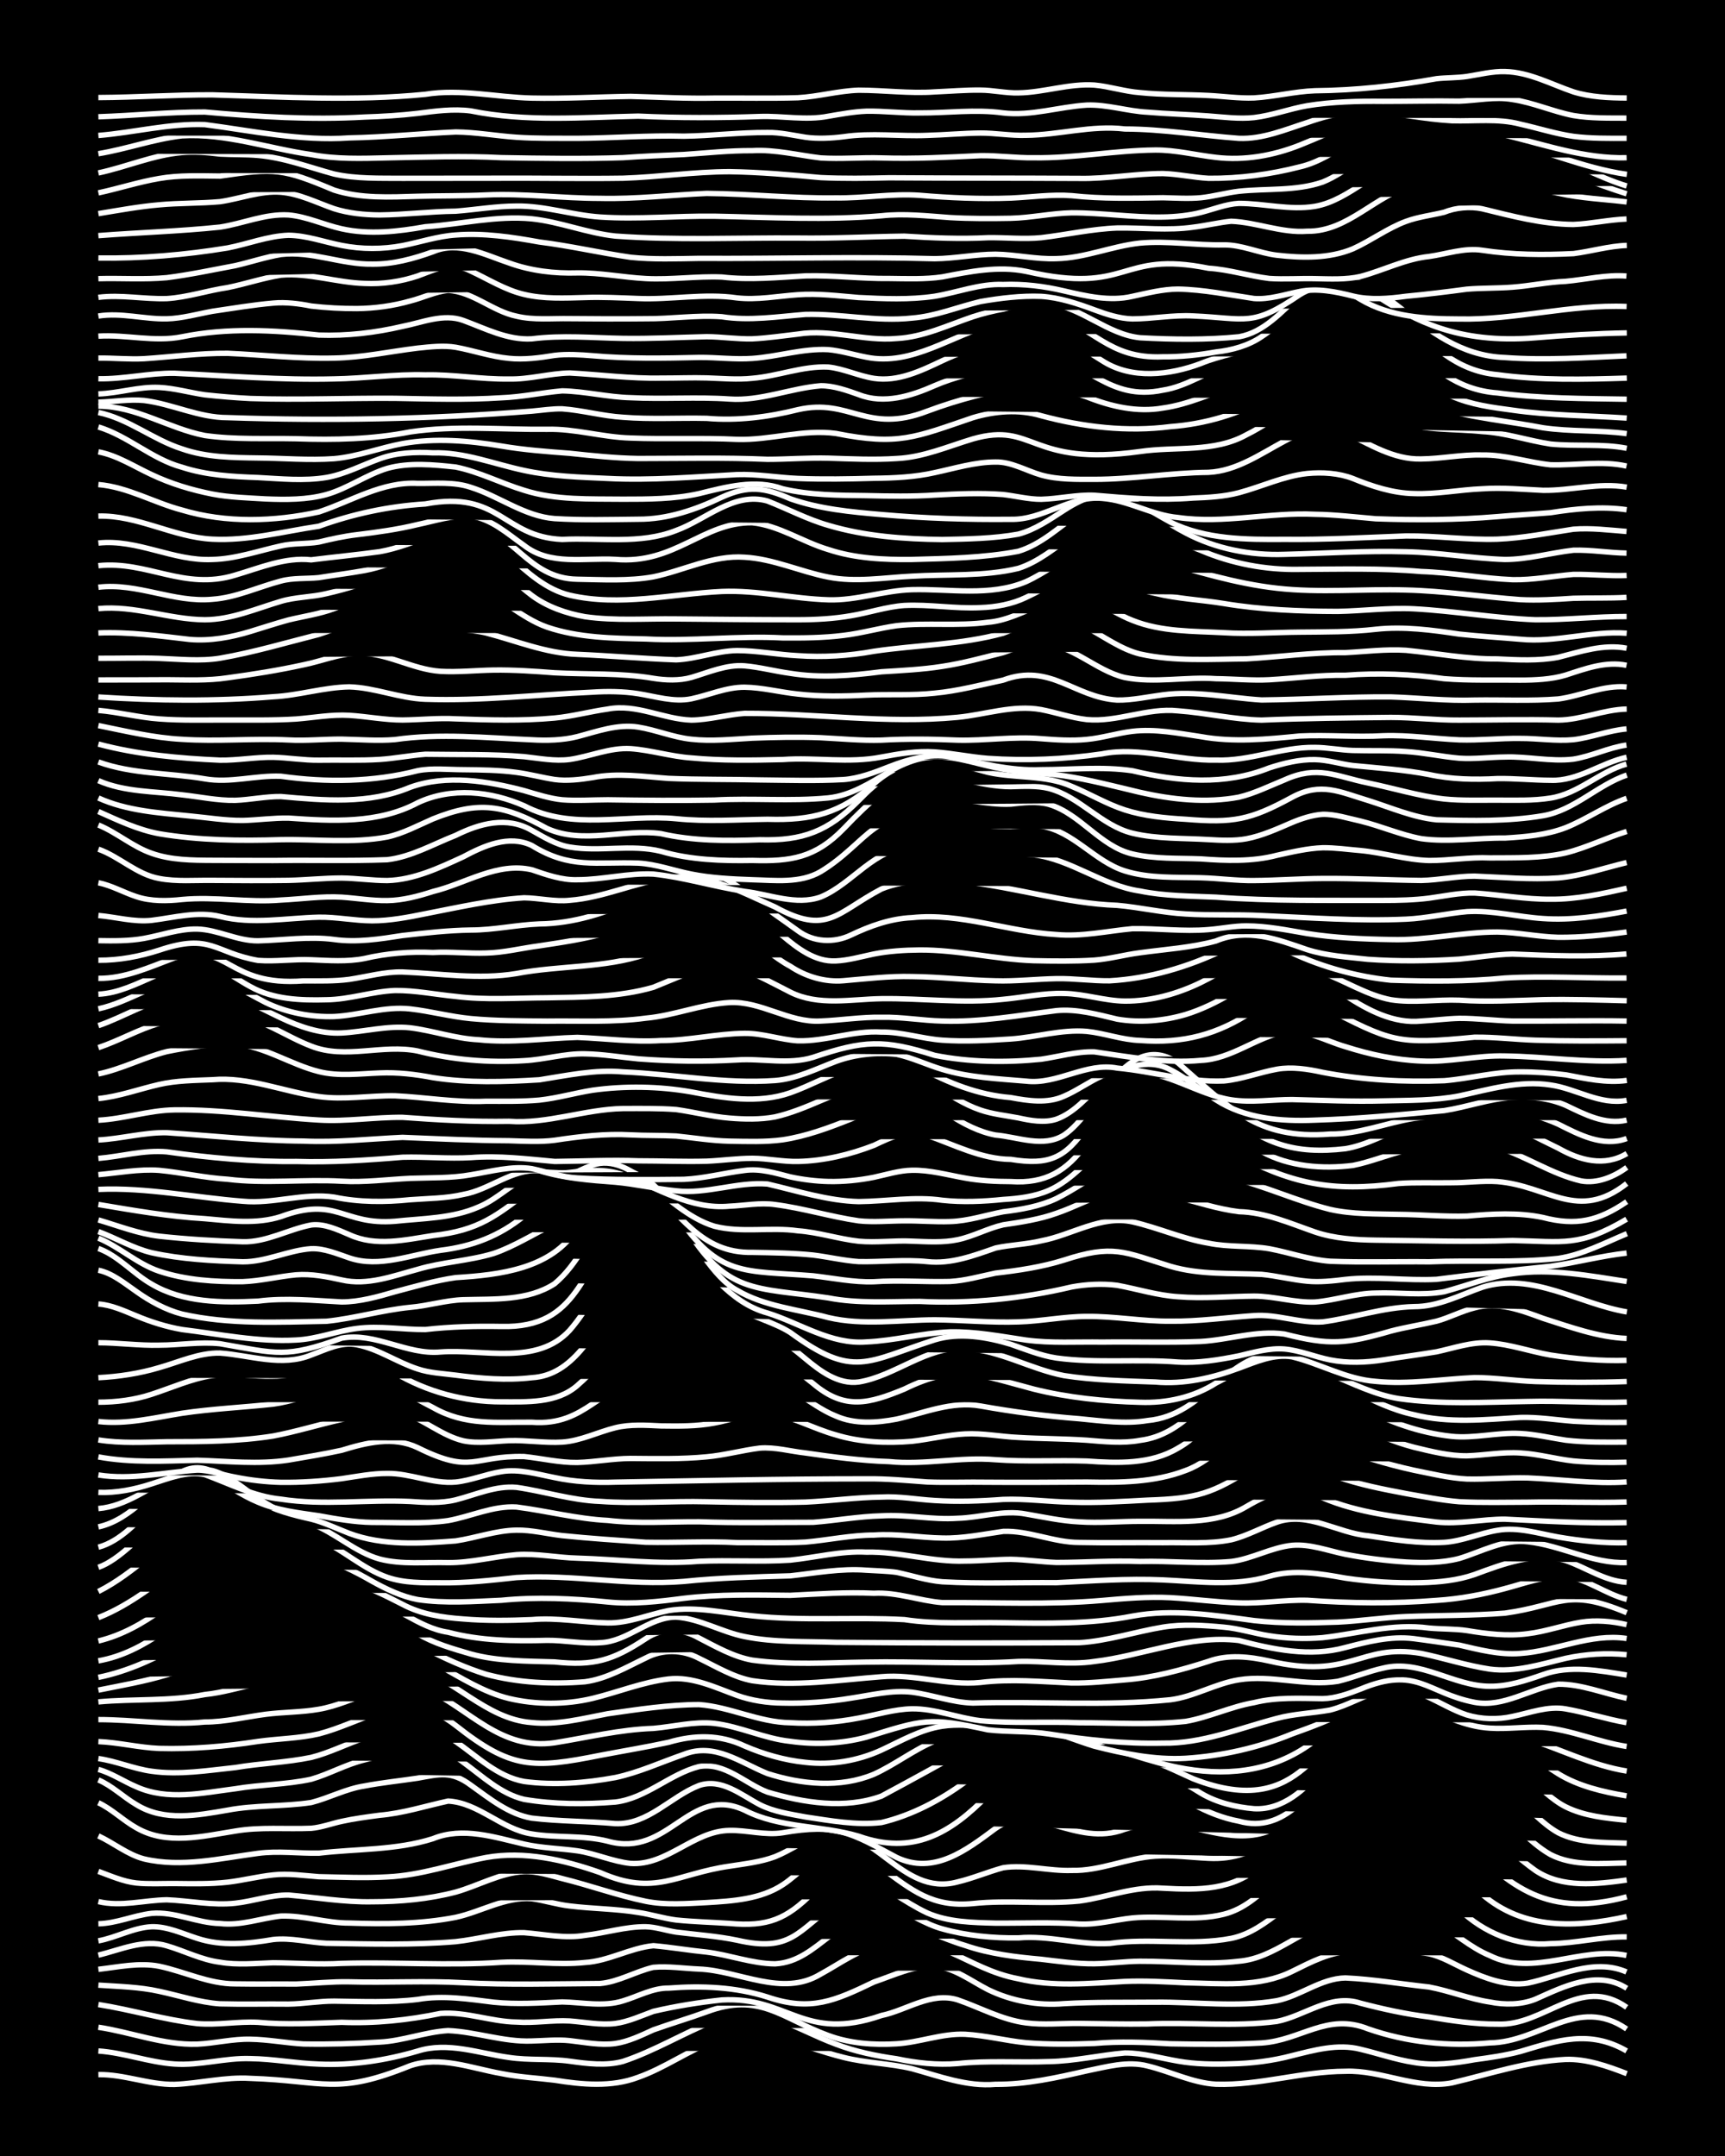 <?xml version="1.0" encoding="UTF-8"?><svg id="a" xmlns="http://www.w3.org/2000/svg" width="1920" height="2400" viewBox="0 0 192 240"><defs><style>.b{stroke:#fff;stroke-miterlimit:10;stroke-width:.6px;}.c{stroke-width:0px;}</style></defs><rect class="c" width="192" height="240"/><path class="b" d="M10.95,230.94c2.84-.05,5.62,1.13,8.46,1.09,2.81-.11,5.64-.85,8.46-.67,8.27.27,9.58,1.92,17.77-1.4,3.35-1.15,6.83.28,10.16.86,1.92.4,3.99.5,5.92.74,3.07.49,6.34.81,9.31-.32,2.93-1.03,5.56-2.95,8.46-4.04,4.83-1.88,9.72.67,14.39,1.82,2.47.63,5.14.67,7.62,1.26,3.03.83,6.11,2.02,9.31,1.74,3.43.03,6.83-.74,10.16-1.5,2.2-.44,4.53-1.13,6.77-.54,2.53.61,4.99,1.89,7.62,2.03,4.83.15,9.56-1.43,14.39-1.44,3.99-.16,7.85,2.05,11.85,1.29,4.18-.98,8.38-2.4,12.69-2.61,2.32-.07,4.64.75,6.77,1.58"/><path class="b" d="M10.95,228.31c2.84.19,5.62,1.26,8.46,1.45,2.82.2,5.65-.7,8.46-.6,2.52.03,5.1.53,7.62.61,3.71.17,7.45-.41,11-1.45,3.37-1.07,6.8.25,10.16.71,2.21.34,4.56.11,6.77.42,1.93.27,4.02.54,5.92.02,3.5-1.16,6.74-3.15,10.16-4.52,4.98-2.22,9,.94,13.54,2.6,2.15.83,4.5,1.31,6.77,1.63,2.19.46,4.53.72,6.77.53,3.36-.36,6.79-.09,10.16-.22,2.82-.04,5.66-.72,8.46-.96,1.97-.01,3.99.58,5.92.91,1.92.34,3.98.37,5.92.3,2.25-.04,4.59-.33,6.77-.91,2.45-.61,5.1-1.36,7.62-.71,1.94.46,3.95,1.16,5.92,1.46,2.22.4,4.57.1,6.77-.3,1.66-.22,3.46-.48,5.08-.91,4.19-1.25,7.71-2.45,11.85-.07"/><path class="b" d="M10.95,225.67c3.66.55,7.26,2,11,1.88,1.95-.09,3.97-.6,5.92-.55,1.95.03,3.98.42,5.92.53,2.79.05,5.67-.03,8.46-.21,2.56-.12,5.07-1.13,7.62-1.28,3.11.13,6.17,1.28,9.31,1.16,1.36-.03,2.87-.19,4.23-.04,1.64.18,3.42.55,5.08.32,1.45-.21,2.91-.92,4.23-1.52,1.92-.69,4-1.3,5.92-2,5.91-2.22,8.35.71,13.54,2.62,2.4.89,5.08,1.09,7.62.93,2.54-.15,5.05-1.17,7.62-1.06,2.25.12,4.53.72,6.77.94,2.5.21,5.11.17,7.62.08,2.79-.25,5.67-.13,8.46.04,3.36.06,6.8.1,10.16-.09,4.4-.3,7.3-3.4,11.85-1.57,4.33,1.51,8.99,1.98,13.54,1.56,5.63-.08,9.77-5.28,15.23-1.55"/><path class="b" d="M10.95,223.14c3.67.58,7.31,1.69,11,2.12,2.23.2,4.54-.26,6.77-.14,3.15.3,6.18.1,9.31,0,3.69.15,7.39-.24,11-.99,2.83-.22,5.64.92,8.46.96,1.94.15,3.98-.23,5.92-.12,1.65.12,3.42.49,5.08.28,1.43-.19,2.89-.86,4.23-1.35,2.47-.58,5.09-1,7.62-1.27,7.39-.42,9.08,4.74,17.77,1.73,2.8-.58,5.51-2.65,8.46-1.75,2.51.86,4.95,2.23,7.62,2.57,1.93.26,3.99.04,5.92.06,2.51.03,5.11.1,7.62.06,4.77-.22,9.64.35,14.39-.28,3.16-.62,5.94-3.13,9.31-2.03,2.48.65,5.07,1.22,7.62,1.53,2.49.42,5.08.82,7.62.8,5.26.24,9.19-5.53,14.39-1.87"/><path class="b" d="M10.95,220.98c2.23.15,4.58.2,6.77.69,2.22.47,4.49,1.24,6.77,1.39,2.51.07,5.11,0,7.62.03,1.66-.02,3.42-.34,5.08-.33,3.08.04,6.24.18,9.31-.19,2.81-.49,5.67-.03,8.46.31,2.51.26,5.11.09,7.62-.03,2.23.04,4.59.57,6.77-.12,1.64-.49,3.32-1.45,5.08-1.42,3.68-.28,7.46-.13,11,1,4.83,1.64,7.52.4,11.85-1.68,2.17-.73,4.44-1.85,6.77-1.77,2.17.2,4.04,1.66,5.92,2.62,2.6,1.27,5.58,1.81,8.46,1.56,3.36-.19,6.79-.13,10.16-.16,4.49-.05,9.09.6,13.54-.17,2.61-.53,4.9-2.48,7.62-2.53,3.09.14,6.23.68,9.31,1.01,2.25.42,4.5,1.33,6.77,1.67,1.64.33,3.51.32,5.08-.32,3.15-1.4,6.87-3.3,10.16-1.21"/><path class="b" d="M10.95,219.22c2.21-.25,4.54-.78,6.77-.34,2.81.59,5.54,1.97,8.46,1.96,2.22.04,4.55,0,6.77.02,1.94-.07,3.98-.29,5.92-.25,4.21.12,8.49-.14,12.69.1,5.06.27,10.18.12,15.23.09,2.05-.18,3.95-1.34,5.92-1.8,1.64-.15,3.43.12,5.08.19,4.5.17,9.27,3.16,13.54.57,2.17-1.18,4.3-2.79,6.77-3.26,6.61-1.43,9.36,2.66,15.23,3.77,3.87.92,7.92.52,11.85.3,2.22-.1,4.55.04,6.77.15,3.95.07,8.19.55,11.85-1.26,2.11-1.04,4.35-2.24,6.77-2.25,2.79-.05,5.7-.22,8.46.28,1.46.3,2.89,1.2,4.23,1.8,2.08.94,4.45,1.84,6.77,1.47,3.6-.76,7.33-2.83,11-1.25"/><path class="b" d="M10.95,217.64c2.47-.59,5.05-1.82,7.62-1.04,1.95.57,3.89,1.58,5.92,1.83,1.93.34,3.98.12,5.92.06,2.51.02,5.1.22,7.62.07,5.91-.18,11.87.29,17.77-.12,3.08-.17,6.23.35,9.31.02,2.62-.15,5.03-1.62,7.62-1.87,1.94.17,3.98.52,5.92.71,2.53.31,5.05,1.29,7.62,1.31,5.05-.27,6.88-6.25,12.69-4.93,2.92.54,5.63,2.04,8.46,2.88,2.71.94,5.62,1.29,8.46,1.54,1.93.23,3.98.52,5.92.5,1.65-.02,3.43-.27,5.08-.28,3.65-.02,7.37.44,11,0,4.07-.33,7.05-3.75,11-4.48,3.58-.56,7.58-1.44,11,.14,1.97,1.15,3.79,2.82,5.92,3.7,4.88,2.43,10.17-1.06,15.23-.01"/><path class="b" d="M10.95,216.05c1.98-.36,3.89-1.47,5.92-1.57,1.75-.05,3.45.77,5.08,1.29,2.75.91,5.67.6,8.46.13,1.96-.22,3.98.33,5.92.42,4.77.08,9.62.22,14.39-.18,2.52-.27,5.07-1.05,7.62-1,2.23.17,4.53.68,6.77.3,2.23-.25,4.51-.99,6.77-.96,1.09.02,2.32.44,3.39.6,2.23.28,4.57.44,6.77.9,5.99,1.38,6.72-.98,11-4.1,4.04-2.36,8.03,1.81,11.85,2.84,2.71.76,5.65,1.04,8.46,1,3.39-.31,6.77.81,10.16.62,4.48-.65,9.1.29,13.54-.57,4.22-.86,6.76-5.16,11-5.97,3.28-.7,6.89-1.65,10.16-.44,1.62.63,3,2.01,4.23,3.19,2.69,2.59,6.4,4.14,10.16,3.81,2.81-.03,5.65-.79,8.46-.75"/><path class="b" d="M10.95,214.15c2-.04,3.95-.93,5.92-1.16,2.58-.23,5.05,1.08,7.62,1.13,2.28.28,4.53-.58,6.77-.83,2.53-.09,5.08.79,7.62.78,3.93.13,7.97.12,11.85-.64,2.81-.61,5.51-2.3,8.46-2.07,1.37.18,2.85.66,4.23.81,2.5.31,5.12.31,7.62.72,1.37.2,2.86.67,4.23.84,1.93.2,3.99.25,5.92.38,4.24.39,6.34-.45,9.31-3.45,1.33-1.25,3.17-2.54,5.08-1.9,2.7,1,5.02,2.96,7.62,4.18,2.37,1.04,5.08,1.07,7.62,1.14,3.08.02,6.23-.13,9.31.1,1.97.1,3.98-.48,5.92-.68,3.35-.31,6.85.42,10.16-.41,4.5-1.12,6.65-6.11,11-7.47,3.79-.91,8.21-2.64,11.85-.42,2.24,1.52,3.77,4.05,5.92,5.68,4.62,3.98,10.47,3.71,16.08,2.47"/><path class="b" d="M10.95,211.68c2.52.6,5.09-.16,7.62-.2,2.51.1,5.09.66,7.62.38,1.95-.21,3.94-.93,5.92-.91,3.08.27,6.21.81,9.31.75,3.1,0,6.3-.29,9.31-1.08,2.52-.71,4.96-2.14,7.62-2.28,1.4-.05,2.89.43,4.23.78,3.1.76,6.18,1.89,9.31,2.53,2.2.44,4.55.25,6.77.14,2.87-.17,5.99-.36,8.46-1.98,1.95-1.27,3.59-3.41,5.92-3.98,1.91-.32,3.63,1.06,5.08,2.11,3.4,2.49,5.65,4.4,10.16,3.96,3.93-.42,7.92.11,11.85-.28,3.1-.41,6.13-1.68,9.31-1.43,4.02.22,7.78.26,11-2.56,1.94-1.66,3.73-3.75,5.92-5.1,5.8-3.27,11.58-4.01,16.08,1.76,5.73,6.05,9.99,9.18,18.62,6.86"/><path class="b" d="M10.95,208.32c1.34.49,2.8,1.14,4.23,1.29,1.36.14,2.87.05,4.23.06,1.94.02,3.99.07,5.92-.15,1.66-.19,3.41-.64,5.08-.81,1.66-.19,3.43.08,5.08.2,2.51.05,5.11.17,7.62.02,3.75-.16,7.35-1.47,11-2.16,4.26-.76,8.68.27,12.69,1.68,6.09,2.69,8.51.13,14.39-.71,1.66-.26,3.49-.46,5.08-1.06,1.7-.69,3.33-1.87,5.08-2.43,5.78-1.57,8.86,6.98,15.23,5.24,1.68-.39,3.41-1.13,5.08-1.58,2.5-.38,5.1.39,7.62.3,3.17.08,6.17-1.38,9.31-1.59,1.94-.14,3.99.15,5.92.24,5.71.31,8.82-3.63,12.69-7.07,8.31-7.97,17.13,3.75,23.7,8.43,2.98,1.99,6.79,1.53,10.16,1.06"/><path class="b" d="M10.95,204.37c1.68.77,3.26,2.09,5.08,2.56,4.19.99,8.52-.07,12.69-.62,2.22-.3,4.54.02,6.77-.02,4.22-.5,8.6-.31,12.69-1.61,3.32-1.36,6.85-.16,10.16.6,1.91.44,3.99.48,5.92.75,1.98.29,3.93,1.19,5.92,1.4,4.05.28,7-3.61,11-3.67,1.95-.05,3.98.57,5.92.26,6.03-1.05,7.57,0,12.69,2.74,4.18,1.99,7.76-.81,11-3.21,4.24-3.07,8.95,2.17,14.39.08,1.88-.56,3.97-.97,5.92-.59,3.84.91,8.36,2.53,11.85-.2,1.56-1.13,2.98-2.76,4.23-4.22,1.3-1.52,2.89-3.42,5.08-3.39,3.08.2,5.65,2.36,8.46,3.41,1.67.64,3.57,1.16,5.08,2.17,2.4,1.63,4.23,4.19,6.77,5.63,2.57,1.33,5.66.98,8.46.94"/><path class="b" d="M10.95,200.68c1.49.69,2.8,2,4.23,2.79,3.39,1.97,7.38.93,11,.36,2.78-.48,5.67-.19,8.46-.31,1.1-.09,2.32-.54,3.39-.77,1.35-.3,2.87-.5,4.23-.68,2.58-.22,5.11-1.03,7.62-1.58,3.39.18,5.96,3.15,9.31,3.66,2.78.46,5.71.11,8.46.81,6.81,1.91,9.01-6.33,15.23-3.45,3.92,2.02,8.53,1.65,12.69,2.89,6.04,2.14,10.2-.28,14.39-4.58,3.15-3.6,5.51-2.83,9.31-.74,5.81,3.31,7.38-1.61,13.54,1.77,1.55.85,3.33,1.56,5.08,1.88,5.11,1.45,8.21-3.45,11-6.85,4.44-4.72,8.26,3.01,14.39,1.99,4.44-.41,6.72,4.23,10.16,6.15,2.31,1.18,5.09,1.06,7.62,1.16"/><path class="b" d="M10.95,198.14c1.51.63,2.83,1.94,4.23,2.75,3.08,1.91,6.8,1.19,10.16.61,3.05-.58,6.25-.38,9.31-.85,1.97-.5,3.89-1.54,5.92-1.84,1.92-.37,3.99-.58,5.92-.87,2.47-.45,3.76-.82,5.92.78,2.06,1.47,4.2,3.23,6.77,3.67,3.06.37,6.24.33,9.31.61,3.63.15,6.15-3.01,9.31-4.24,2.48-.86,4.7,1.05,6.77,2.13,1.54.79,3.4,1.05,5.08,1.37,2.77.41,5.66.95,8.46.62,3.34-.79,6.55-2.48,9.31-4.51,2.26-1.47,3.95-4.37,6.77-4.74,3.14-.08,5.52,2.61,8.46,3.31,1.05.24,2.33.05,3.39-.02,2.81-.3,5.33,1.28,7.62,2.69,1.75,1.05,3.9,1.56,5.92,1.73,3.18.18,5.76-2.16,7.62-4.49,2.6-3.39,4.4-4.5,8.46-2.3,1.81.9,3.84,1.92,5.92,1.7,1.06-.15,2.31-.52,3.38-.63,3.95-.27,6.13,3.91,9.31,5.51,2.06,1.03,4.51,1.27,6.77,1.49"/><path class="b" d="M10.95,196.97c1.45.4,2.85,1.35,4.23,1.93,3.49,1.57,7.37.68,11,.22,2.78-.47,5.71-.46,8.46-1.06,1.98-.57,3.91-1.67,5.92-2.15,1.9-.53,3.96-.87,5.92-.96,1.76-.13,3.66.07,5.08,1.22,2.11,1.53,4.16,3.51,6.77,4.13,3.31.56,6.81.57,10.16.3,3.42-.41,6.04-3.11,9.31-3.95,2.87-.52,5.12,1.89,7.62,2.84,4.03,1.19,8.64,1.93,12.69.45,3.38-1.81,6.81-3.7,10.16-5.58,1.67-.89,3.22-2.38,5.08-2.87,3.14-.59,5.75,1.88,8.46,3.02,1.56.72,3.44.68,5.08,1.12,2.04.5,4.02,1.54,5.92,2.38,12.69,4.95,13.67-5.92,19.46-6.24,2.98.05,5.53,2.18,8.46,2.5,1.95.16,3.97-.6,5.92-.34,2.57.32,4.65,2.2,6.77,3.51,2.27,1.4,5.01,2.03,7.62,2.47"/><path class="b" d="M10.95,195.76c1.98.28,3.94,1.14,5.92,1.41,3.07.44,6.25-.09,9.31-.41,2.78-.47,5.7-.56,8.46-1.13,2.01-.5,3.97-1.51,5.92-2.16,3.24-1.23,7.19-1.78,10.16.39,2.39,1.65,4.65,3.92,7.62,4.45,3.34.45,6.85.17,10.16-.44,2.6-.55,5.11-1.72,7.62-2.58,3.42-1.36,6.28.92,9.31,2.14,3.79,1.21,8.1,1.64,11.85.07,2.31-1.05,4.42-2.71,6.77-3.69,1.86-.83,3.96-1.34,5.92-1.85,1.05-.29,2.29-.76,3.39-.85,3.08-.19,5.75,1.82,8.46,2.98,1.3.58,2.88.85,4.23,1.28,1.91.59,3.95,1.21,5.92,1.53,5.17.87,10.17.13,14.39-3.14,1.83-1.26,3.66-2.97,5.92-3.39,2.65-.47,5.2.94,7.62,1.81,3.24,1.17,6.86.43,10.16,1.38,3.66,1.17,7.17,2.98,11,3.59"/><path class="b" d="M10.95,193.87c2.24.09,4.53.67,6.77.76,3.66.1,7.39-.22,11-.78,2.22-.31,4.58-.33,6.77-.84,2.29-.59,4.52-1.69,6.77-2.42,3.12-1.14,5.89-.53,8.46,1.48,6.17,4.87,8.57,4.83,16.08,3.33,2.51-.48,5.12-.91,7.62-1.45,2.88-.85,5.71-.89,8.46.41,2.12.92,4.46,1.59,6.77,1.82,2.86.34,5.85-.17,8.46-1.37,2.17-1.01,4.37-2.29,6.77-2.65,1.64-.25,3.43-.07,5.08.02,1.94.02,4.02-.23,5.92.29,1.98.47,3.98,1.32,5.92,1.91,3.29.85,6.74,1.54,10.16,1.35,4.05-.26,8.09-1.17,11.85-2.71,2.28-.81,4.64-1.71,6.77-2.86,2.33-1.26,5.2-1.48,7.62-.32,2.41,1.13,4.91,2.37,7.62,2.53,1.93.13,3.99-.18,5.92-.08,3.16.27,6.18,1.64,9.31,2.12"/><path class="b" d="M10.95,191.42c3.95,0,7.86.67,11.85.27,2.26,0,4.54-.57,6.77-.86,1.93-.25,4-.22,5.92-.56,3.92-.66,7.77-3.59,11.85-2.3,4.96,2.25,8.29,6.91,14.39,6.03,3.64-.58,7.29-1.48,11-1.6,2.22-.19,4.53-.8,6.77-.56,2.87.34,5.58,1.7,8.46,2,2.79.4,5.73.27,8.46-.46,6.37-1.97,6.92-2.26,13.54-.82,2.21.26,4.56.12,6.77.46,4.18.65,8.45,1.12,12.69,1.02,4.37.08,8.53-1.66,12.69-2.75,1.9-.52,4-.58,5.92-.93,2.01-.49,3.9-1.72,5.92-2.19,3.42-.92,6.26,1.74,9.31,2.73,1.6.49,3.44.54,5.08.17,1.91-.39,3.94-1.19,5.92-.84,2.25.39,4.52,1.14,6.77,1.53"/><path class="b" d="M10.95,189.45c3.93-.36,7.95-.05,11.85-.82,1.98-.2,3.98-.82,5.92-1.22,1.92-.39,3.98-.34,5.92-.49,3.65-.38,7.27-2.24,11-1.46,4.86,1.22,8.36,5.91,13.54,6.29,2.84.31,5.69-.46,8.46-.98,3.34-.48,6.78-1.01,10.16-1.02,3.44.24,6.67,1.98,10.16,2.02,2.52.16,5.14-.04,7.62-.52,1.93-.35,3.95-.99,5.92-1.03,2.57-.03,5.08,1.01,7.62,1.32,3.63.34,7.36.08,11,.23,3.93,0,7.94.27,11.85-.15,2.57-.44,5.04-1.65,7.62-2.09,2.47-.62,5.1-.47,7.62-.44,1.42-.02,2.92-.56,4.23-1.07,6.29-2.61,7.34.44,12.69,1.48,3.27.61,6.19-1.57,9.31-2.02,2.59-.02,5.11,1.05,7.62,1.57"/><path class="b" d="M10.95,188.14c2.52-.51,5.15-.96,7.62-1.71,2.8-.84,5.57-2.09,8.46-2.59,2.5-.46,5.1.1,7.62,0,1.97-.16,3.94-1,5.92-1.04,6.01-.18,10.47,4.9,16.08,6.27,3.02.71,6.29.71,9.31-.01,2.8-.68,5.58-1.82,8.46-2.16,2.66-.3,5.19.95,7.62,1.83,1.59.57,3.39.84,5.08.85,2.52.07,5.13-.14,7.62-.55,2.21-.33,4.52-.92,6.77-.66,2.24.29,4.49,1.15,6.77,1.21,7.32-.23,14.71.38,22-.37,2.62-.33,5.02-1.81,7.62-2.22,3.65-.59,7.37.76,11,.17,1.67-.39,3.4-1.12,5.08-1.48,4.11-1.02,7.79,2.03,11.85,2.03,2.01.03,4.05-.65,5.92-1.3,2.98-1.08,6.27-.44,9.31.05"/><path class="b" d="M10.95,186.72c3.29-.67,6.44-2.11,9.31-3.84,3.33-2,5.28-3.63,9.31-2.28,1.89.55,3.94,1.23,5.92.91,1.36-.3,2.83-.86,4.23-.92,2.82-.17,5.28,1.58,7.62,2.91,2.14,1.11,4.46,2.16,6.77,2.88,3.54.95,7.36,1.13,11,.83,2.41-.32,4.61-1.62,6.77-2.65,1.85-.98,4.08-.94,5.92.04,1.89.91,3.83,2.1,5.92,2.49,4.76.71,9.63-.08,14.39-.44,3.68-.33,7.33,1.01,11,.64,3.36-.42,6.79-.09,10.16.06,1.94.03,3.99-.19,5.92-.35,3.16-.24,6.3-1.09,9.31-2.06,2.17-.8,4.56-.53,6.77-.04,9.19,2.15,10.03-2.01,16.93-.84,2.52.52,5.07,1.36,7.62,1.74,2.86.39,5.71-.55,8.46-1.2,2.19-.48,4.54-.62,6.77-.4"/><path class="b" d="M10.95,184.88c5.3-.92,9.21-4.95,13.54-7.78,3.06-1.09,5.61,2.01,8.46,2.62,1.36.4,2.91.24,4.23-.22,3.63-1.28,6.36.46,9.31,2.36,1.79,1.08,3.93,1.68,5.92,2.26,3.01.82,6.22.78,9.31.88,4.4.47,6.51-.18,10.16-2.59,1.87-1.26,4.01-1.15,5.92-.07,1.87.96,3.83,2.09,5.92,2.46,4.18.57,8.49.28,12.69.22,5.63-.11,11.3.28,16.93-.07,2.8-.08,5.68.42,8.46,0,5.36-.63,10.63-2.99,16.08-2.34,3.84,1.01,7.92,1.87,11.85.79,2.46-.64,5.06-1.31,7.62-.99,1.65.21,3.43.48,5.08.72,2.19.51,4.5,1.11,6.77.93,3.98-.26,7.8-2.27,11.85-1.67"/><path class="b" d="M10.95,182.67c5.28-1.27,9.29-5.35,13.54-8.47,1.11-.54,2.4-.1,3.39.51,1.37.85,2.78,1.98,4.23,2.7,3.01,1.68,5.41.06,8.46.46,3.33.61,5.92,3.33,9.31,3.83,3.57.95,7.33,1,11,.9,1.94-.02,3.98.41,5.92.26,3.07-.11,5.41-2.84,8.46-2.85,2.64.18,5.05,1.66,7.62,2.17,3.31.68,6.79.51,10.16.64,9.02.08,18.06.09,27.08.04,3.14-.18,6.22-1.22,9.31-1.73,2.21-.36,4.55-.21,6.77,0,1.68.14,3.42.71,5.08.96,1.92.31,3.99.37,5.92.21,3.95-.44,7.83-1.63,11.85-1.07,1.35.13,2.89.08,4.23.28,2.2.37,4.54.65,6.77.35,1.97-.23,3.97-.96,5.92-1.28,1.64-.27,3.46-.11,5.08.27"/><path class="b" d="M10.95,180.07c3.74-1.46,6.9-4.19,10.16-6.48,1.39-.87,2.61-2.46,4.23-2.85,1.61-.05,3.01,1.16,4.23,2.06,1.27.97,2.73,2.02,4.23,2.6,1.58.64,3.42.52,5.08.8,2.09.36,4.05,1.46,5.92,2.39,2.06,1.11,4.46,1.47,6.77,1.63,2.51.21,5.11.18,7.62.07,2.81-.25,5.66.32,8.46.37,2.31.04,4.54-.94,6.77-1.38,3.09-.5,6.24.29,9.31.59,5.61.6,11.31.11,16.93.42,3.63.55,7.35.28,11,.35,4.79.07,9.66.18,14.39-.74,4.48-.83,9.08-.1,13.54.5,3.06.34,6.23.28,9.31.17,2.51-.12,5.1-.52,7.62-.62,3.64-.14,7.37-.09,11-.38,6.24-.87,6.85-2.85,13.54-.05"/><path class="b" d="M10.95,177.16c4.05-2.04,7.18-5.57,11-7.97,1.24-.78,2.67-2.03,4.23-1.4,3.24,1.57,5.74,4.59,9.31,5.59,2.06.57,4.08,1.58,5.92,2.64,1.56.87,3.31,1.71,5.08,2.04,3.05.46,6.24.21,9.31.08,3.93-.39,7.92-.21,11.85.19,2.81.29,5.68-.05,8.46-.41,3.92-.47,7.91-.37,11.85-.33,3.08-.15,6.23-.38,9.31-.23,2.57-.15,5.08.84,7.62,1.04,5.91-.04,11.88.27,17.77-.24,2.5-.22,5.1-.44,7.62-.31,2.51.14,5.1.5,7.62.58,2.51.1,5.1-.36,7.62-.29,4.78.34,9.61.39,14.39.01,2.55-.16,5.16-.65,7.62-1.32,2.19-.58,4.47-1.45,6.77-1.36,2.39.32,4.45,1.99,6.77,2.57"/><path class="b" d="M10.95,174.47c4.72-1.64,10.13-11.5,15.23-8.74,1.74,1.01,3.37,2.45,5.08,3.49,1.3.81,2.84,1.49,4.23,2.11,2.66,1.13,4.87,3.3,7.62,4.25,1.87.65,3.97.61,5.92.61,2.81.05,5.67-.28,8.46-.58,6.19-.4,12.43.95,18.62.43,3.92-.41,7.91-.5,11.85-.62,2.79-.31,5.65-.85,8.46-.63,1.06.07,2.33.09,3.39.24,1.65.35,3.39.92,5.08,1.05,4.21.24,8.48.06,12.69.1,3.93-.19,7.91-.49,11.85-.31,3.94.18,7.99.75,11.85-.4,2.77-.8,5.69-.3,8.46.2,2.77.41,5.66.58,8.46.51,1.96-.05,4.06-.26,5.92-.91,3.23-1.19,6.69-2.53,10.16-1.55,2.24.77,4.34,2.28,6.77,2.42"/><path class="b" d="M10.95,172.23c4.92-1.32,7.99-9.06,12.69-8.53,1.9.51,3.46,2.03,5.08,3.07,1.78,1.24,3.89,2.12,5.92,2.85,2.67.99,4.85,3.16,7.62,3.93,2.46.64,5.11.33,7.62.4,2.54.02,5.1-.68,7.62-.89,2.24-.16,4.54.34,6.77.39,4.5.13,9.04.73,13.54.35,3.36-.15,6.8.09,10.16-.13,2.8-.29,5.63-1.04,8.46-.89,3.69-.09,7.31,1.13,11,.99,1.65,0,3.43-.18,5.08-.19,1.65.03,3.43.29,5.08.35,3.08,0,6.23-.24,9.31-.11,3.36-.09,6.8.3,10.16,0,2.3-.29,4.46-1.57,6.77-1.8,1.99-.17,4,.61,5.92,1,2.2.43,4.53.72,6.77.86,1.94.11,4.03.1,5.92-.4,2.47-.75,4.95-2.18,7.62-1.85,3.73.4,7.2,2.46,11,2.31"/><path class="b" d="M10.95,169.97c3.77-.83,6.04-4.42,9.31-6.16,3.27-1.64,5.79,1.98,8.46,3.28,1.8,1.04,3.92,1.57,5.92,2.02,1.41.35,2.88,1.06,4.23,1.58,3.74,1.4,7.94,1.14,11.85.84,2.24-.33,4.49-1.17,6.77-1.2,1.67-.03,3.43.42,5.08.61,3.07.32,6.23.52,9.31.74,3.36.07,6.79-.14,10.16.04,2.51-.01,5.11.07,7.62-.06,2.51-.22,5.08-.78,7.62-.78,2.52-.19,5.1.29,7.62.33,2.25.06,4.55-.43,6.77-.74,2.85-.11,5.61,1.24,8.46,1.23,3.08.07,6.23,0,9.31.03,2.51-.05,5.14.18,7.62-.33,1.73-.42,3.41-1.38,5.08-1.96,3.44-1.2,6.75,1.23,10.16,1.52,2.77.43,5.65.89,8.46.73,2-.13,3.96-1.02,5.92-1.34,2.25-.4,4.57.36,6.77.75,2.49.43,5.09.7,7.62.63"/><path class="b" d="M10.95,167.93c3.14-.26,5.68-2.4,8.46-3.64,1.33-.57,2.94-.64,4.23.07,1.64.95,3.32,2.14,5.08,2.86,2.12.91,4.51,1.18,6.77,1.51,1.92.35,3.96.71,5.92.74,2.79-.01,5.69.19,8.46-.2,2.52-.45,5.01-1.67,7.62-1.51,3.37.43,6.74,1.32,10.16,1.49,3.36.39,6.79.13,10.16.15,4.21.15,8.48.06,12.69.06,2.51-.19,5.09-.66,7.62-.72,2.8-.18,5.66.47,8.46.27,2.52-.06,5.09-.96,7.62-.47,1.93.33,3.96.78,5.92.87,2.22.15,4.55-.06,6.77-.06,3.97-.05,8.29.49,11.85-1.65,2.91-1.69,5.22-2.53,8.46-.97,3.99,1.7,8.43,2.16,12.69,2.7,2.52.27,5.1-.33,7.62-.32,4.49.22,9.04.5,13.54.38"/><path class="b" d="M10.95,166.13c1.98.08,4.05-.34,5.92-.95,1.88-.59,3.93-1.45,5.92-1.03,2.76,1.01,5.48,2.44,8.46,2.73,4.76.74,9.61.03,14.39.26,1.65.12,3.45.22,5.08-.18,2.2-.56,4.45-1.6,6.77-1.39,3.09.44,6.17,1.45,9.31,1.56,3.93.29,7.92-.06,11.85.04,3.65.08,7.36.13,11,.04,2.8-.13,5.66-.53,8.46-.56,1.95-.11,3.99.27,5.92.38,2.51.16,5.11.07,7.62-.12,2.51-.1,5.1.27,7.62.31,2.8.1,5.67-.08,8.46-.23,5.52-.18,7.21-.7,11.85-3.69,3.58-2.19,5.97-.3,9.31,1.11,2.44.86,5.08,1.37,7.62,1.85,1.93.34,3.97.75,5.92.91,2.51.12,5.11.06,7.62.05,3.65-.08,7.36.1,11-.02"/><path class="b" d="M10.95,164.19c3.67.59,7.35-.31,11-.54,1.4,0,2.87.54,4.23.78,1.63.33,3.41.54,5.08.58,2.23.03,4.56-.13,6.77-.41,1.64-.24,3.41-.59,5.08-.58,2.55-.03,5.06,1.19,7.62.96,1.69-.18,3.4-.9,5.08-1.16,1.97-.33,4,.29,5.92.66,2.19.48,4.53.59,6.77.51,9.3-.16,18.62-.37,27.93-.37,2.23-.03,4.55.19,6.77.35,2.22.09,4.55-.01,6.77.03,3.65.03,7.35,0,11-.02,3.67.07,7.53.05,11-1.29,3.19-1.15,5.29-4.25,8.46-5.39,2.81-.98,5.27,1.3,7.62,2.49,2.99,1.21,6.16,2.18,9.31,2.87,1.92.38,3.96.89,5.92.98,2.22.06,4.55-.18,6.77-.12,3.65.15,7.34.69,11,.45"/><path class="b" d="M10.95,162.18c3.61.67,7.35.46,11,.37,3.36.1,6.81.49,10.16-.02,1.94-.33,4-.67,5.92-1.09,2.73-.84,5.75-1.59,8.46-.29,6.13,3.04,6.12.86,11.85.99,1.94.2,3.96.69,5.92.66,1.94-.05,3.98-.44,5.92-.45,2.8.02,5.68.09,8.46-.18,1.96-.17,3.97-.73,5.92-.97,1.67-.14,3.43.36,5.08.54,3.06.44,6.21.87,9.31.96,3.94.4,7.91-.54,11.85-.21,3.36.25,6.79.04,10.16.15,3.41.24,7.12.39,10.16-1.44,3.26-1.78,5.04-5.65,8.46-7.14,2.91-1.13,5.39,1.46,7.62,2.95.96.66,2.32,1.05,3.39,1.51,2.17.97,4.46,1.98,6.77,2.58,1.9.46,3.95.98,5.92.96,1.94-.06,3.98-.45,5.92-.32,1.96.1,3.98.68,5.92.89,1.93.18,3.99.2,5.92.14"/><path class="b" d="M10.95,160.29c2.5.4,5.1.25,7.62.2,3.94,0,7.95-.02,11.85-.64,2.54-.48,5.1-1.28,7.62-1.84,2.15-.69,4.53-1.5,6.77-.76,2.36.74,4.35,2.57,6.77,3.14,1.64.34,3.43.04,5.08-.02,1.94-.07,3.98.28,5.92.16,2.03-.13,3.97-1.12,5.92-1.6,1.62-.4,3.42-.28,5.08-.2,1.94.03,4.01.05,5.92-.32,1.95-.33,3.93-1.21,5.92-1.19,2.62.4,5.07,1.8,7.62,2.51,2.71.83,5.66.95,8.46.71,1.95-.21,3.97-.73,5.92-.82,1.95-.11,3.98.31,5.92.39,2.51.15,5.11.14,7.62.31,1.93.16,4,.38,5.92.02,4.91-.61,7.57-5.12,11-8.1,3.11-2.32,5.92-.26,8.46,1.79,1.44,1.21,3.44,1.69,5.08,2.55,3.14,1.69,6.6,2.93,10.16,3.31,2.52.26,5.1-.46,7.62-.32,1.67.08,3.43.5,5.08.75,2.21.26,4.55.23,6.77.21"/><path class="b" d="M10.95,158.24c3.13.36,6.24-.43,9.31-.92,3.35-.5,6.79-.65,10.16-1.02,3.95-.54,7.78-2.84,11.85-2.23,2.11.4,4.03,1.66,5.92,2.61,3.61,2.06,7.06,1.6,11,1.64,6.17.47,7.46-4.26,12.69-4.55,2.23-.03,4.54.44,6.77.43,1.66,0,3.43-.37,5.08-.54,3.59-.43,6.2,2.74,9.31,3.97,2.11.94,4.56.76,6.77.34,3.05-.68,6.12-2.03,9.31-1.46,3.62.65,7.33,1.14,11,1.42,2.5.24,5.11.62,7.62.2,6.34-.57,8.83-7.5,14.39-7.37,1.87.22,3.52,1.49,5.08,2.44.99.62,2.34,1.05,3.39,1.58,2.13,1.1,4.41,2.2,6.77,2.7,3.88.98,7.91.55,11.85.31,1.94-.06,3.99.27,5.92.42,1.93.12,3.99.15,5.92.12"/><path class="b" d="M10.95,156.09c1.97,0,4.05-.26,5.92-.88,2.22-.72,4.45-1.74,6.77-2.09,2.22-.33,4.54.14,6.77.07,2.34.01,4.58-.99,6.77-1.68,2.32-.69,4.74.17,6.77,1.31,3.56,2.11,7.71,3.23,11.85,3.23,2.86,0,6.16.19,8.46-1.82,3.48-2.99,5.64-7.46,11-5.51,1.63.53,3.38,1.16,5.08,1.41,1.64.26,3.45.24,5.08.63,1.95.5,3.53,2.06,5.08,3.25,3.53,3,6.22,2.24,10.16.62,5.87-2.89,8.46-1.55,14.39,0,3.84.96,7.89,1.37,11.85,1.47,2.95.11,5.96-.55,8.46-2.15,2.4-1.19,4.82-3.08,7.62-2.99,1.81.16,3.48,1.25,5.08,2.02,2.46,1.02,4.96,2.28,7.62,2.71,4.74.69,9.61.39,14.39.32,3.65-.1,7.35.19,11,.07"/><path class="b" d="M10.95,153.36c2.26-.11,4.6-.47,6.77-1.12,2.2-.62,4.44-1.67,6.77-1.62,3.35.24,6.87,1.57,10.16.21,1.61-.58,3.31-1.49,5.08-1.13,2.38.45,4.48,1.96,6.77,2.69,1.32.45,2.86.51,4.23.69,2.78.37,5.67.61,8.46.28,4.65-.26,6.69-5.02,9.31-8.16,3.86-4.96,7.02-1.12,11,1.14,2.08,1.19,4.55,1.7,6.77,2.55,1.19.54,2.39,1.54,3.39,2.37,1.64,1.37,3.66,2.88,5.92,2.58,4.1-.67,7.56-4,11.85-3.74,3.85.21,7.27,2.31,11,3.03,3.33.52,6.79.59,10.16.71,3.17.29,6.35-.44,9.31-1.54,1.86-.69,3.89-1.6,5.92-1.26,3.12.76,6.05,2.5,9.31,2.73,3.65.37,7.36-.26,11-.42,2.23,0,4.54.36,6.77.44,3.36.11,6.8.12,10.16,0"/><path class="b" d="M10.95,149.47c2.23,0,4.54.33,6.77.27,2.23,0,4.55-.4,6.77-.16,6.42,1.11,7.3,1.63,13.54-.62,3.75-.69,7.25,1.89,11,1.54,4.73-.35,10.76,1.56,14.39-2.43,2.24-2.57,3.69-5.95,5.92-8.52,2.75-3.19,5.45-.64,7.62,1.7,1.5,1.56,3.2,3.2,5.08,4.3,1.84,1.13,4.1,1.63,5.92,2.78,7.1,5.2,8.48,3.24,16.08.82,2.76-.84,5.76-.32,8.46.49,1.62.57,3.36,1.27,5.08,1.53,4.47.61,9.05.09,13.54.45,2.24.14,4.58-.25,6.77-.69,1.62-.38,3.39-.9,5.08-.76,1.7.15,3.42.88,5.08,1.21,1.92.38,4,.3,5.92,0,1.93-.31,3.99-.58,5.92-.9,1.92-.41,3.93-1.13,5.92-.99,2.27.15,4.54.97,6.77,1.35,2.77.43,5.66.68,8.46.59"/><path class="b" d="M10.95,145.16c1.45.09,2.91.78,4.23,1.32,1.6.67,3.37,1.23,5.08,1.52,4.2.51,8.45,1.41,12.69,1.17,2.28-.1,4.52-1,6.77-1.29,2.51-.33,5.1.14,7.62.12,2.79-.32,5.66-.39,8.46-.34,8.74.22,8.81-6.57,13.54-11.84,5.24-5.08,7.78,8.09,16.08,10.34,3.63,1.13,7.05,3.53,11,3.22,3.11-.13,6.2-.99,9.31-1.12,2.82-.06,5.68.5,8.46.91,2.78.38,5.67.18,8.46.23,3.65-.05,7.36.08,11-.07,3.09-.17,6.21-1.27,9.31-.83,5.03,1.28,6.84,1.12,11.85-.33,1.63-.43,3.44-.71,5.08-1.1,1.39-.37,2.83-1.14,4.23-1.48,2.56-.74,5.23.28,7.62,1.16,3.02.96,6.12,2.11,9.31,2.24"/><path class="b" d="M10.95,141.4c1.57.32,2.95,1.49,4.23,2.37,1.51,1.08,3.27,2.04,5.08,2.51,5.24,1.19,10.74.9,16.08.8,3.11-.32,6.2-1.24,9.31-1.55,1.96-.16,3.96-.79,5.92-.85,3.4-.1,7.18.16,10.16-1.78,2.59-2.16,3.98-5.58,5.92-8.26,5.66-8.25,8.98,6.14,14.39,8.99,3,1.79,6.81,2.13,10.16,3.04,3.88.91,7.92.26,11.85.25,3.08.02,6.23.34,9.31.23,2.52-.07,5.09-.61,7.62-.61,3.09-.03,6.22.56,9.31.53,3.09.04,6.23-.41,9.31-.62,2.54-.19,5.08.87,7.62.7,3.39-.44,6.71-1.62,10.16-1.7,2.72.01,5.12-1.29,7.62-2.16,5.51-1.72,10.77,1.86,16.08,2.75"/><path class="b" d="M10.95,138.98c2.22.8,3.89,2.81,5.92,3.96,3.52,2.09,7.87,2.09,11.85,1.9,3.09-.4,6.22-.07,9.31.09,1.99,0,4.03-.58,5.92-1.13,2.21-.58,4.51-1.26,6.77-1.58,4.89-.3,10.73-.96,13.54-5.52,4.78-7.34,6.82-8.37,11.85-.42,4.74,7.92,7.9,6.97,16.08,8.2,3.33.65,6.79.39,10.16.39,5.68.28,11.39-.3,16.93-1.61,1.63-.3,3.43-.4,5.08-.18,2.23.41,4.5,1.13,6.77,1.27,2.79.23,5.67-.05,8.46-.07,2.24,0,4.52.75,6.77.66,2.24-.19,4.5-.98,6.77-1,2.51-.1,5.13.32,7.62-.15,2.5-.67,5.02-1.69,7.62-2,4.24-.61,8.51.22,12.69.86"/><path class="b" d="M10.95,137.83c2.35.97,4.34,2.87,6.77,3.68,2.96.99,6.21,1.19,9.31,1.16,1.96-.07,3.98-.58,5.92-.76,1.68-.14,3.45.21,5.08.57,2.87.67,5.72-.45,8.46-1.18,2.75-.82,5.72-.94,8.46-1.77,2.35-.8,4.53-2.23,6.77-3.28,1.6-1.08,2.9-2.84,4.23-4.21,3.84-4.28,6.75-.02,9.31,3.12,4.76,7.09,7.53,6.23,15.23,6.86,2.22.25,4.52.74,6.77.66,2.79-.19,5.67.04,8.46-.03,1.68-.08,3.44-.59,5.08-.93,2.54-.29,5.17-.68,7.62-1.45,5.47-1.78,6.66-.92,11.85.69,3.28.97,6.78.74,10.16.9,1.66.16,3.42.61,5.08.76,1.36.13,2.88-.03,4.23-.2,3.36-.37,6.79.16,10.16-.01,4.21-.54,8.47-1.03,12.69-1.45,2.81-.4,5.64-1.16,8.46-1.47"/><path class="b" d="M10.95,137.1c1.96.72,3.88,1.86,5.92,2.35,3.3.73,6.79.91,10.16,1.01,2.6.01,5.05-1.28,7.62-1.46,1.44-.05,2.9.58,4.23,1.03,3.35,1.14,6.82-.37,10.16-.85,3.52-.43,6.55-1.58,9.31-3.84,1.49-1.24,3.58-1.68,5.08-2.9,3.07-2.6,5.18-3.93,8.46-.7,3.85,3.35,6.1,7.79,11.85,7.67,2.22.04,4.56.07,6.77.3,1.65.2,3.41.62,5.08.73,2.51.05,5.11-.26,7.62,0,2.63.3,5.18-.67,7.62-1.52,1.63-.35,3.45-.4,5.08-.8,3.38-.63,6.63-2.87,10.16-2.1,2.83.64,5.59,1.9,8.46,2.37,2.2.46,4.56.24,6.77.62,2.23.42,4.49,1.23,6.77,1.39,3.64.14,7.36.02,11,.06,4.78-.2,9.63.13,14.39-.38,2.66-.4,5.15-1.73,7.62-2.75"/><path class="b" d="M10.95,135.8c2.21.65,4.46,1.54,6.77,1.81,3.07.34,6.23.52,9.31.62,2.66.06,5.07-1.39,7.62-1.87,1.46-.18,2.93.53,4.23,1.08,2.95,1.37,6.24.57,9.31.1,5.19-.58,7.06-2.2,11-5.2.97-.64,2.31-.8,3.39-1.16,1.07-.44,2.28-1.12,3.39-1.48,2.16-.76,4.31.5,5.92,1.86,2.41,1.75,4.71,4.05,7.62,4.94,3.02.78,6.24.07,9.31.51,2.26.16,4.52.91,6.77,1.16,1.93.18,3.99-.11,5.92-.01,1.65.06,3.45.19,5.08-.16,1.71-.35,3.38-1.28,5.08-1.66,1.96-.29,4.05-.6,5.92-1.28,1.97-.67,3.92-1.74,5.92-2.32,4.88-1.09,9.61,1.56,14.39,2.14,2.95.07,5.72,1.31,8.46,2.26,2.14.73,4.52.88,6.77.91,5.06.05,10.17.22,15.23.04,5.66.11,7.4.75,12.69-2.37"/><path class="b" d="M10.95,134.08c3.91.66,7.88,1.35,11.85,1.58,2.8.25,5.73.64,8.46-.23,6.27-2.32,6.85.98,12.69.52,3.1-.33,6.41-.31,9.31-1.59,2.39-.97,4.24-3.22,6.77-3.85,1.06-.11,2.32.16,3.39,0,1.94-.24,4.05-.41,5.92.26,3.82,1.5,7.57,3.9,11.85,3.5,1.65-.07,3.43-.42,5.08-.18,3.12.4,6.2,1.36,9.31,1.81,1.64.18,3.43,0,5.08,0,1.65-.02,3.43.14,5.08.08,1.99-.05,3.99-.72,5.92-1.09,1.99-.24,4.1-.61,5.92-1.47,4-1.99,6.96-5.08,11.85-4.71,2.66.19,5.17,1.44,7.62,2.4,3.74.92,7.28,2.59,11,3.52,2.47.56,5.1.48,7.62.55,2.51.02,5.11.27,7.62.19,2.79-.25,5.69-.43,8.46.16,3.67.95,6.15.4,9.31-1.76"/><path class="b" d="M10.95,132.4c5.39-.24,10.72.91,16.08,1.32,3.39.33,6.78-.97,10.16-.46,2.77.58,5.66.58,8.46.29,1.94-.15,4.02-.14,5.92-.59,2.91-.5,5.44-2.87,8.46-2.64,2.74.85,5.62,1.07,8.46,1.28,2.24.2,4.53.74,6.77.96,3.41.39,6.77-1.02,10.16-.76,3.33.77,6.71,1.87,10.16,1.96,3.08-.03,6.22-.6,9.31-.15,2.22.24,4.55.14,6.77-.09,1.68-.1,3.52-.32,5.08-1.01,2.68-1.17,4.57-3.67,6.77-5.5,1.94-1.39,4.27-2.91,6.77-2.44,2.52.53,4.58,2.39,6.77,3.64,6.62,3.6,11.16,4.52,18.62,3.53,1.93-.14,3.99-.04,5.92-.08,1.65,0,3.43-.24,5.08-.13,5.7.47,8.93,4.51,14.39.22"/><path class="b" d="M10.95,130.76c2.22-.19,4.53-.65,6.77-.48,2.52.24,5.08.84,7.62.99,4.2.53,8.48-.02,12.69.22,2.52.15,5.11-.2,7.62-.32,2.23-.08,4.57,0,6.77-.4,2.21-.35,4.52-1.03,6.77-.68,1.65.35,3.38.95,5.08,1.04,3.92.23,7.92.19,11.85.15,2.25-.1,4.54-.72,6.77-.99,1.7-.24,3.45.3,5.08.72,1.34.29,2.86.48,4.23.51,1.66.04,3.45-.14,5.08-.47,1.35-.29,2.84-.76,4.23-.78,1.97-.04,4,.53,5.92.87,1.63.3,3.42.39,5.08.39,3.86.26,6.24-1.17,8.46-4.26,2.26-2.93,5.88-8.47,10.16-6.08,3.2,2.17,5.75,5.34,9.31,7.01,3.05,1.67,6.76,1.96,10.16,1.53,1.98-.39,3.96-1.23,5.92-1.68,3.3-.58,6.86-1.13,10.16-.33,3.18.98,6.06,3,9.31,3.74,1.78.33,3.66-.47,5.08-1.5"/><path class="b" d="M10.95,128.95c2.51-.21,5.08-.96,7.62-.73,4.75.67,9.58,1.13,14.39,1.07,3.95.12,7.92-.14,11.85-.47,2.51-.07,5.11.19,7.62.04,3.1-.24,6.23.15,9.31.43,3.08-.03,6.23-.19,9.31-.07,2.51,0,5.11.11,7.62.04,1.65-.07,3.42-.32,5.08-.32,1.66.01,3.42.39,5.08.35,2.87-.06,5.79-.76,8.46-1.8,1.87-.89,3.82-1.83,5.92-1.1,3.04,1.06,6.01,2.64,9.31,2.67,4.2.68,6.07-.11,8.46-3.67,2.16-3.04,5.72-9.89,10.16-6.65,1.82,1.39,3.32,3.4,5.08,4.86,4.3,3.72,7.84,4.94,13.54,4.27,2.36-.39,4.54-1.69,6.77-2.48,3.22-.98,6.85-1.77,10.16-.73,2.3.86,4.56,2.1,6.77,3.16,2.37,1.34,5.1,2.1,7.62.59"/><path class="b" d="M10.95,126.9c2.53-.13,5.08-.86,7.62-.81,5.06.34,10.15.9,15.23.93,3.66.17,7.35-.24,11-.41,3.93.16,7.91.35,11.85.37,1.65.05,3.44.16,5.08-.05,2.78-.42,5.65-.76,8.46-.6,1.65.09,3.43.04,5.08.13,1.94.2,3.97.53,5.92.57,1.94.03,4,.11,5.92-.15,2.61-.39,5.18-1.34,7.62-2.32,1.73-.64,3.42-1.69,5.08-2.46,2.16-.61,4.18.96,5.92,2.03,1.52.98,3.29,1.89,5.08,2.22,2.49.21,5.3,1.45,7.62,0,3.82-2.53,7-11.89,12.69-8.03,5.62,4.89,8.72,8.58,16.93,7.92,3.17.04,6.21-1.24,9.31-1.74,3.63-.37,7.34-1.56,11-.89,1.7.3,3.5.82,5.08,1.53,2.33,1.17,4.97,2.58,7.62,1.6"/><path class="b" d="M10.95,124.7c2.83-.14,5.63-1.11,8.46-1.15,5.38-.08,10.73.82,16.08,1.13,3.09.19,6.23-.33,9.31-.3,3.93.29,7.91.51,11.85.44,4.3.32,8.43-1.34,12.69-1.42,1.94,0,3.99-.04,5.92.11,1.94.27,3.96.79,5.92.95,1.65.14,3.45.18,5.08-.13,1.71-.38,3.47-1.11,5.08-1.8,2.76-1.16,5.63-2.33,8.46-3.26,1.51-.14,3,.76,4.23,1.54,1.57,1.03,3.29,2.14,5.08,2.75,1.32.46,2.87.62,4.23.88,1.34.3,2.89.58,4.23.15,2.03-.72,3.53-2.59,5.08-4,2.03-1.76,5.09-2.88,7.62-1.51,1.77.89,3.4,2.32,5.08,3.36,3.24,2.09,7.24,2.41,11,2.25,4.79-.14,9.62-.61,14.39-1.06,2.53-.39,5.05-1.32,7.62-1.48,1.97-.14,4.1.1,5.92.89,2.08,1,4.39,2.21,6.77,1.65"/><path class="b" d="M10.95,122.29c2.29-.23,4.54-1.06,6.77-1.57,1.91-.44,3.98-.45,5.92-.53,4.04-.36,7.9,1.34,11.85,1.88,2.79.39,5.67-.13,8.46-.09,3.37.16,6.77.76,10.16.61,1.94,0,3.99.04,5.92-.13,1.96-.21,3.98-.79,5.92-1.1,3.61-.5,7.41-.44,11,.19,3.58.7,7.47,1.33,11,.1,2.27-.8,4.46-2.07,6.77-2.75,1.62-.42,3.41-.84,5.08-.9.8.08,1.82.45,2.54.8,3.14,1.74,6.55,3.09,10.16,3.38,1.93.36,4.07.69,5.92-.15,1.42-.6,2.82-1.63,4.23-2.25,1.01-.39,2.32-.44,3.39-.45,3.91-.09,7.23,2.51,11,3.1,2.21.34,4.55-.03,6.77-.03,3.36.08,6.79.25,10.16.15,2.8-.07,5.7-.02,8.46-.56,3.31-.72,6.73-1.75,10.16-1.21,2.85.4,5.5,2.27,8.46,1.71"/><path class="b" d="M10.95,119.55c2.6-.54,5.05-1.84,7.62-2.49,2.46-.5,5.1-.89,7.62-.85,3.29.29,6.15,2.29,9.31,3.08,2.19.55,4.55.23,6.77.15,1.95-.09,4.01.15,5.92.52,3.88.61,7.94.48,11.85.24,3.06-.48,6.19-1.17,9.31-.88,5.64.24,11.27,1.37,16.93.96,2.36-.18,4.59-1.3,6.77-2.13,2.12-.78,4.53-1.03,6.77-.78,1.7.36,3.41,1.19,5.08,1.68,2.99.91,6.21,1.03,9.31,1.3,3.49.42,6.68-2.14,10.16-1.45,3.94.36,7.87,1.6,11.85,1.43,1.98-.18,3.97-.96,5.92-1.31,1.65-.29,3.46-.01,5.08.35,4.43.85,9.04,1.11,13.54.93,2.81-.23,5.63-1.01,8.46-.98,1.65-.01,3.44.12,5.08.33,2.2.42,4.52.94,6.77.62"/><path class="b" d="M10.95,116.62c2.28-.76,4.46-2.03,6.77-2.7,1.61-.48,3.41-.6,5.08-.72,1.07-.12,2.31-.31,3.39-.17,3.05.39,5.64,2.36,8.46,3.43,3.8,1.5,7.94-.26,11.85.54,3.86.98,7.88,1.32,11.85,1.07,2.24-.11,4.52-.82,6.77-.76,1.95.03,3.99.38,5.92.56,3.64.28,7.36.33,11,.12,2.8-.19,5.73.55,8.46-.29,5.64-1.91,7.87-2.02,13.54-.22,3.86.77,7.94.82,11.85.43,1.93-.28,3.95-.88,5.92-.82,3.9.56,7.88,1.32,11.85.95,3.36-.13,6.09-2.54,9.31-3.18,2.36-.33,4.58,1.02,6.77,1.65,2.72.87,5.61,1.49,8.46,1.6,3.1.17,6.21-.65,9.31-.56,4.5.06,9.04.78,13.54.49"/><path class="b" d="M10.95,114.17c2.83-.96,5.47-2.71,8.46-3.19,1.92-.24,4-.33,5.92-.12,2.08.42,4.03,1.56,5.92,2.44,2.08.99,4.43,1.81,6.77,1.69,2.52-.13,5.09-.85,7.62-.58,2.53.31,5.05,1.21,7.62,1.33,3.66.4,7.35-.16,11-.26,3.08.12,6.22.55,9.31.35,3.1,0,6.21-.77,9.31-.8,1.98-.02,3.97.7,5.92.83,3.11.08,6.18-1.17,9.31-.97,2.26-.03,4.53.74,6.77.9,2.51.18,5.11.03,7.62-.13,2.8-.19,5.64-1.09,8.46-.85,1.96.2,3.94.95,5.92,1.01,4.8.37,8.71-.65,12.69-3.35,2.51-1.64,4.92-1.98,7.62-.45,7.77,3.98,8.15,4.28,16.93,3.44,2.23-.03,4.55.26,6.77.33,3.36.11,6.79.09,10.16.06"/><path class="b" d="M10.95,112.3c3.49-.75,6.54-3.15,10.16-3.43,3.34-.41,5.67,1.31,8.46,2.73,2.34,1.13,5.03,1.64,7.62,1.56,2.81-.14,5.63-1.17,8.46-.85,2.24.25,4.52.87,6.77,1.08,2.79.26,5.67.25,8.46.28,3.65-.05,7.37.16,11-.33,3.14-.28,6.17-1.56,9.31-1.74,3.52-.18,6.63,2.27,10.16,2.06,2.23-.09,4.54-.46,6.77-.42,2.23-.05,4.54.37,6.77.42,4.25.14,8.5-.63,12.69-1.16,2.27-.22,4.58.43,6.77.95,2.5.43,5.19.2,7.62-.52,1.74-.53,3.52-1.4,5.08-2.33,2.25-1.36,4.9-3,7.62-2.18,1.74.55,3.45,1.58,5.08,2.4,2.52,1.63,5.36,3.16,8.46,2.84,1.35-.07,2.87-.27,4.23-.3,1.94-.01,3.99.26,5.92.3,4.21.03,8.48-.08,12.69,0"/><path class="b" d="M10.95,110.67c4.41-.19,8.18-4.21,12.69-3.08,1.5.43,2.87,1.52,4.23,2.24,2.55,1.43,5.61,1.54,8.46,1.46,2.55-.02,5.08-.92,7.62-1.03,2.24-.03,4.55.45,6.77.66,3.35.43,6.79.16,10.16.15,3.94-.07,8.03-.06,11.85-1.17,8.02-3.28,7.41-3.49,15.23.54,3.16,1.58,6.78.78,10.16.73,4.5-.06,9.05.56,13.54.07,2.22-.2,4.53-.72,6.77-.65,2.25.04,4.52.82,6.77.85,2.91.02,5.86-.8,8.46-2.07,2.43-1.17,4.81-2.97,7.62-2.98,2.09-.03,4.09,1.01,5.92,1.89,2.54.92,4.94,2.5,7.62,3.01,2.49.39,5.11-.05,7.62.05,3.08.22,6.23.03,9.31-.06,3.08-.06,6.23.04,9.31.12"/><path class="b" d="M10.95,108.91c2.97.03,5.74-1.27,8.46-2.28,6.11-1.9,5.77,3.22,14.39,2.56,1.65,0,3.44.05,5.08-.17,1.94-.29,3.95-.87,5.92-.82,4.21.17,8.5.87,12.69.17,4.75-.91,9.78-.58,14.39-2.13,1.81-.67,3.36-2.1,5.08-2.95,4.23-2.18,7.57,2.47,11,4.27,1.72,1.15,3.85,1.79,5.92,1.61,2.51-.21,5.1-.53,7.62-.46,3.08.03,6.23.41,9.31.47,2.23.07,4.55-.2,6.77-.24,1.94-.04,3.98.26,5.92.24,4.39-.24,8.74-1.54,12.69-3.43,2.38-1.3,5.26-.76,7.62.33,3.37,1.58,7.3,2.65,11,3.03,4.21.14,8.5.17,12.69-.24,4.49-.26,9.04.04,13.54,0"/><path class="b" d="M10.95,106.89c2.28.02,4.61-.42,6.77-1.12,5.79-1.94,6.08.27,11,1.14,1.94.15,3.98-.16,5.92-.07,1.94.08,4.01.24,5.92-.14,2.48-.58,5.08-.79,7.62-.67,1.94-.11,3.99.13,5.92.06,1.97-.04,3.98-.55,5.92-.8,4.98-.75,10.39-1.53,14.39-4.83,3.09-2.56,5.47-2.69,8.46.09,1.32,1.2,2.79,2.56,4.23,3.61,1.66,1.4,3.63,2.92,5.92,2.81,1.39-.06,2.88-.49,4.23-.77,1.63-.32,3.42-.44,5.08-.45,4.25-.03,8.46,1.04,12.69,1.19,2.22.05,4.55.08,6.77-.06,1.67-.12,3.42-.61,5.08-.82,2.8-.39,5.73-.56,8.46-1.31,3.54-1.47,6.75-.21,10.16.96,2.15.69,4.53.83,6.77,1.08,3.36.24,6.8.19,10.16-.02,1.94-.18,3.98-.52,5.92-.57,4.21.18,8.48.36,12.69-.01"/><path class="b" d="M10.95,104.71c1.66.03,3.44.05,5.08-.25,1.94-.35,3.93-1.08,5.92-1.04,2.29.06,4.46,1.33,6.77,1.31,2.8-.07,5.66-.52,8.46-.15,2.53.36,5.12-.05,7.62-.44,2.5-.28,5.1-.58,7.62-.61,2.53,0,5.1-.58,7.62-.68,3.82-.04,7.57-1.26,11-2.86,5.49-2.81,7.32-4.58,12.69-.08,1.59,1.28,3.43,2.5,5.08,3.7,1.71,1.28,4.02,1.39,5.92.47,2.11-1.01,4.41-1.83,6.77-1.93,5.45-.57,10.69,1.57,16.08,1.88,2.83.26,5.67-.39,8.46-.65,2.8-.05,5.67.34,8.46.1,1.36-.1,2.86-.42,4.23-.41,2.25,0,4.56.47,6.77.85,3.05.48,6.22.62,9.31.67,3.96.12,7.9-.84,11.85-.84,2.23.03,4.54.53,6.77.59,2.52.02,5.12-.24,7.62-.59"/><path class="b" d="M10.95,101.91c1.94.17,3.96.75,5.92.54,2.5-.3,5.1-1.04,7.62-.43,3.62.91,7.34.17,11,.08,1.95-.03,3.98.39,5.92.4,1.96,0,4.01-.39,5.92-.78,3.62-.7,7.31-1.55,11-1.78,1.66.02,3.42.46,5.08.28,3.76-.28,7.28-2,11-2.49,4.24-.64,8.1,1.6,11.85,3.23,5.87,3.22,6.85.62,11.85-2,2.92-1.18,6.23-1.03,9.31-.8,5.66.62,11.21,2.42,16.93,2.62,2.52.22,5.09.83,7.62.96,2.79.18,5.67.03,8.46.18,5.34.23,10.73.64,16.08.4,2.24-.1,4.54-.64,6.77-.84,2.82-.17,5.66.59,8.46.77,3.1.22,6.27-.25,9.31-.83"/><path class="b" d="M10.95,98.27c1.43.28,2.85,1.09,4.23,1.54,1.61.54,3.42.5,5.08.32,3.64-.35,7.35.37,11,.06,2.22-.1,4.54-.45,6.77-.32,1.65.11,3.42.41,5.08.38,1.7-.02,3.47-.49,5.08-1.01,3.61-.87,7.18-3.31,11-2.42,1.61.55,3.35,1.17,5.08,1.11,2.81,0,5.65-.77,8.46-.63,3.41.36,6.77,1.42,10.16,1.93,2.77.32,5.72,1.6,8.46.62,3.57-1.48,6-5.49,10.16-5.57,4.51-.13,9.05.55,13.54.87,4.19.52,7.66,3.44,11.85,4.04,2.76.57,5.66.55,8.46.68,6.18.46,12.42.34,18.62.36,1.65,0,3.44-.04,5.08-.25,1.64-.22,3.41-.61,5.08-.57,2.8.19,5.65.71,8.46.69,2.84.03,5.71-.6,8.46-1.22"/><path class="b" d="M10.95,94.53c2.34.83,4.27,2.81,6.77,3.26,1.92.37,3.98.18,5.92.21,2.8.02,5.67.04,8.46,0,1.94-.04,3.98-.26,5.92-.26,1.65.02,3.42.28,5.08.28,2.96-.07,5.81-1.42,8.46-2.64,2.29-1.22,5.06-2.48,7.62-1.27,4.31,2.66,7.16,1.8,11.85,1.97,1.99.1,3.98.84,5.92,1.22,2.2.44,4.54.55,6.77.63,2.53.06,5.33.43,7.62-.9,5.41-3.28,6.14-7.7,13.54-5.7,2.48.44,5.1.65,7.62.69,1.06-.09,2.33-.2,3.39-.06,3.58.56,5.93,3.93,9.31,4.99,2.71.85,5.66.68,8.46.76,1.94.05,3.98.34,5.92.31,2.51-.01,5.11-.22,7.62-.23,3.65-.03,7.36.18,11,.22,1.94-.04,3.98-.48,5.92-.48,3.08.12,6.23.42,9.31.2,2.58-.22,5.12-1.11,7.62-1.71"/><path class="b" d="M10.95,91.84c2.04.83,3.83,2.42,5.92,3.14,2.14.77,4.53.78,6.77.79,2.23,0,4.55.03,6.77.02,4.21-.06,8.49.07,12.69-.09,2.68-.31,5.14-1.74,7.62-2.71,2.67-1.33,5.71-2.16,8.46-.56,1.3.72,2.73,1.62,4.23,1.86,3.34.57,6.84-.35,10.16.48,3.28.96,6.76,1.07,10.16,1.01,4.32.13,7.03-.3,10.16-3.52,6.54-6.81,6.11-4.91,14.39-3.08,1.35.19,2.87.4,4.23.33,1.35-.15,2.9-.33,4.23.03,3.51,1.04,5.7,4.68,9.31,5.52,2.46.58,5.11.45,7.62.55,2.81.21,5.71.32,8.46-.4,1.63-.36,3.4-.78,5.08-.84,1.36-.02,2.88.2,4.23.31,2.53.24,5.07,1.04,7.62,1.11,2.23.01,4.54-.4,6.77-.29,2.8-.02,5.72.07,8.46-.56,2.29-.57,4.52-1.69,6.77-2.38"/><path class="b" d="M10.95,90.34c2.17.97,4.42,2.04,6.77,2.47,4.45.75,9.04.8,13.54.66,3.92-.07,7.97.43,11.85-.3,1.75-.38,3.45-1.3,5.08-2.01,5.17-2.08,7.94-1.54,12.69,1.06,4.02,1.82,8.51,0,12.69.58,3.6.83,7.34.82,11,.68,4.8.14,7.61-.95,11-4.36,4.36-4.52,6.21-3.93,11.85-2.31,1.62.4,3.4.76,5.08.76,1.36-.04,2.9-.13,4.23.2,3.45.9,5.84,4.13,9.31,4.98,2.74.66,5.67.54,8.46.71,1.35.08,2.89.16,4.23-.09,1.73-.32,3.47-1.12,5.08-1.81,1.01-.43,2.28-.84,3.39-.91,1.39-.04,2.89.46,4.23.75,2.25.55,4.49,1.54,6.77,1.96,3.06.42,6.23-.11,9.31-.07,2.25-.13,4.65-.34,6.77-1.16,2.3-.92,4.43-2.45,6.77-3.26"/><path class="b" d="M10.95,88.83c3.17,1.44,6.74,1.65,10.16,2,1.94.18,3.97.52,5.92.5,1.65-.04,3.42-.29,5.08-.26,4.84.33,9.96.66,14.39-1.71,3.74-1.76,8.15-1.29,11.85.34,5.3,2.79,11.27.9,16.93,1.44,3.36.35,6.79.1,10.16.06,4.94.15,8.09-.65,11.85-3.97,4.25-3.67,7.8-2.55,12.69-1.25,3.06.69,6.39.25,9.31,1.56,1.96.8,3.9,1.97,5.92,2.62,2.15.69,4.52.91,6.77,1.04,5.29.43,7.15.1,11.85-2.46,3.2-1.72,5.29-.58,8.46.37,2.49.78,5,1.89,7.62,2.15,3.89.1,8.01.2,11.85-.46,3.47-.6,6.05-3.41,9.31-4.52"/><path class="b" d="M10.95,86.9c2.9,1.28,6.22,1.17,9.31,1.58,1.94.21,3.97.65,5.92.61,1.66-.06,3.42-.44,5.08-.42,4.8.44,9.82.89,14.39-1.03,4.05-1.46,8.63-.7,12.69.37,1.34.39,2.83.88,4.23,1.02,1.65.13,3.43,0,5.08,0,3.93.06,7.92.1,11.85.03,4.21-.24,8.5.17,12.69-.24,2.48-.25,4.68-1.67,6.77-2.91,5.08-2.95,7.57-1.28,12.69-.28,2.21.4,4.56.41,6.77.73,2.83.43,5.68,1.18,8.46,1.84,3.57.81,7.38,1.22,11,.54,1.72-.4,3.45-1.26,5.08-1.92,3.71-1.68,5.68-.41,9.31.34,2.8.57,5.62,1.45,8.46,1.78,1.93.2,3.99.12,5.92.13,1.94,0,4,.08,5.92-.23,3.11-.47,5.49-2.96,8.46-3.78"/><path class="b" d="M10.95,84.82c3.76,1.37,7.93,1.21,11.85,1.88,2.81.5,5.65-.41,8.46-.29,5.06.71,10.26.66,15.23-.62,1.64-.32,3.43-.11,5.08-.11,1.94.02,4,.04,5.92.3,1.37.18,2.87.58,4.23.79,1.36.19,2.88.01,4.23-.21,2.79-.56,5.67-.11,8.46.09,3.36.14,6.79.09,10.16.17,3.08.03,6.23.13,9.31-.04,1.73-.12,3.48-.8,5.08-1.43,2.12-.83,4.48-1.49,6.77-1.11,3.34.67,6.72,1.6,10.16,1.44,3.36,0,6.82-.38,10.16.12,5.08,1.22,10.27,1.66,15.23-.32,1.6-.52,3.39-.96,5.08-.92,1.38.02,2.87.5,4.23.66,2.8.28,5.69.46,8.46,1,2.48.54,5.09.59,7.62.45,1.94-.03,3.99.18,5.92.19,3.03.12,5.6-1.94,8.46-2.56"/><path class="b" d="M10.95,82.83c4.38,1.17,9.02,1.59,13.54,1.79,1.95.03,3.98-.35,5.92-.32,1.66.04,3.42.34,5.08.32,2.22-.04,4.55.06,6.77-.08,1.66-.11,3.42-.45,5.08-.58,3.64.06,7.37-.04,11,.27,1.64.18,3.42.53,5.08.31,2.24-.33,4.47-1.34,6.77-1.2,2.25.16,4.52.88,6.77,1.03,3.35.32,6.79.26,10.16.18,3.65-.27,7.39.44,11-.28,1.91-.36,3.97-.71,5.92-.57,1.95.14,3.98.57,5.92.72,4.22.29,8.51.11,12.69-.5,4.23-.85,8.45.79,12.69.69,3.72.15,7.29-1.47,11-1.41,1.36,0,2.87.3,4.23.34,1.93.06,3.99-.03,5.92.12,1.95.12,3.98.57,5.92.74,1.65.12,3.43-.12,5.08-.13,2.51-.09,5.11.54,7.62.24,1.99-.31,3.93-1.29,5.92-1.57"/><path class="b" d="M10.95,80.77c3.06.62,6.18,1.37,9.31,1.53,3.93.26,7.92-.12,11.85.07,1.94.11,3.98-.1,5.92-.09,1.94.04,3.99.21,5.92.05,5.04-.73,10.17-.19,15.23.02,1.66.1,3.46.06,5.08-.35,2.18-.57,4.48-1.43,6.77-1.06,1.97.31,3.93,1.15,5.92,1.35,2.22.25,4.55,0,6.77-.12,2.51-.1,5.11-.15,7.62-.05,2.22.11,4.54.34,6.77.27,2.79-.16,5.67-.12,8.46,0,3.08.08,6.23-.43,9.31-.16,1.64.13,3.43.25,5.08.08,1.67-.15,3.41-.7,5.08-.9,2.52-.3,5.13.22,7.62.59,3.64.66,7.36.29,11-.07,3.08-.15,6.23.15,9.31-.03,2.8-.1,5.67.34,8.46.46,2.22.07,4.55-.19,6.77-.16,1.94-.01,3.99.32,5.92.14,1.97-.23,3.95-1.03,5.92-1.2"/><path class="b" d="M10.95,79.08c2.24.19,4.52.79,6.77.95,2.51.19,5.11.11,7.62.12,2.51-.01,5.11.05,7.62-.11,1.94-.15,3.97-.53,5.92-.41,1.94.12,3.97.52,5.92.52,1.94-.02,3.98-.24,5.92-.13,3.65.13,7.36.25,11-.09,1.96-.18,3.98-.73,5.92-1,3.19-.62,6.18,1.13,9.31,1.23,1.96-.02,3.97-.61,5.92-.75,7.88-.02,15.82,1.19,23.7.44,3.07-.29,6.21-1.42,9.31-.86,1.66.32,3.4.92,5.08,1.11,3.41.32,6.73-1.34,10.16-.97,3.09.22,6.21.97,9.31,1.03,4.78-.2,9.6-.25,14.39-.3,2.51,0,5.1.32,7.62.3,3.65,0,7.35-.1,11,0,2.57-.02,5.06-1.18,7.62-1.23"/><path class="b" d="M10.95,77.59c6.47.42,13,.5,19.46-.03,2.82-.14,5.64-1.05,8.46-1.1,2.85.08,5.61,1.28,8.46,1.38,6.2.21,12.43-.51,18.62-.79,1.65-.11,3.44-.09,5.08.17,1.92.3,3.96.97,5.92.57,1.94-.41,3.91-1.3,5.92-1.29,1.96.03,3.98.56,5.92.76,2.5.29,5.11.25,7.62.12,2.51-.12,5.11.06,7.62-.22,2.55-.23,5.12-.92,7.62-1.45,5.24-1.96,7.9,1.92,12.69,2.22,1.67.03,3.43-.37,5.08-.58,3.66-.5,7.36.34,11,.57,4.78-.05,9.6-.38,14.39-.34,3.08.1,6.22.46,9.31.35,3.08-.05,6.24.12,9.31-.12,2.53-.33,5.02-1.57,7.62-1.34"/><path class="b" d="M10.95,75.69c2.51.01,5.11-.01,7.62-.02,2.23.01,4.56.12,6.77-.22,2.81-.38,5.69-.84,8.46-1.45,1.95-.39,3.92-1.21,5.92-1.29,3.22-.13,6.13,1.81,9.31,2.02,1.94.11,3.99-.11,5.92-.14,2.23-.03,4.55.13,6.77.3,3.65.2,7.38,0,11,.62,1.36.22,2.9.28,4.23-.1,1.91-.56,3.89-1.45,5.92-1.29,1.67.14,3.42.61,5.08.83,3.35.55,6.81.26,10.16-.17,2.23-.14,4.56-.25,6.77-.6,2.26-.34,4.56-.97,6.77-1.53,1.32-.46,2.81-1.04,4.23-1.01,3.47.08,6.04,3.01,9.31,3.78,3.32.66,6.8-.11,10.16.13,1.94.02,3.99.22,5.92.12,2.8-.16,5.66-.55,8.46-.5,3.66-.28,7.37-.14,11,.38,2.79.23,5.67.12,8.46.16,1.66,0,3.48-.08,5.08-.56,2.15-.7,4.47-1.57,6.77-1.09"/><path class="b" d="M10.95,73.28c2.23.01,4.55-.07,6.77.01,2.22.08,4.56.34,6.77-.02,3.7-.64,7.37-1.73,11-2.65,2.19-.71,4.43-1.76,6.77-1.8,1.98-.05,3.99.59,5.92.95,1.93.29,4.02.24,5.92.69,3.35.87,6.65,2.26,10.16,2.38,3.65.16,7.35.48,11,.61,2.26-.09,4.5-1,6.77-1.03,2.24,0,4.54.46,6.77.57,2.8.2,5.7.02,8.46-.49,4.78-.71,9.7-.72,14.39-2.01,3.19-1.24,6.02-2.52,9.31-.64,1.91,1.01,3.79,2.42,5.92,2.95,3.85.86,7.93.57,11.85.54,3.65-.21,7.34-.73,11-.69,2.22-.11,4.54-.41,6.77-.26,3.37.33,6.76.99,10.16.96,2.22.11,4.57.24,6.77-.18,2.46-.62,5.04-1.51,7.62-1.01"/><path class="b" d="M10.95,70.46c3.39-.14,6.8.33,10.16.72,2.27.2,4.61-.23,6.77-.89,1.36-.41,2.86-.91,4.23-1.28,1.65-.4,3.48-.66,5.08-1.26,2.49-.87,5-2.01,7.62-2.48,2.48-.39,5.15-.44,7.62.07,3.11.83,5.45,3.42,8.46,4.47,3.52,1.2,7.33,1.24,11,1.32,5.07.28,10.16-.39,15.23-.12,2.23.02,4.56,0,6.77-.28,1.96-.23,3.97-.81,5.92-1.08,3.35-.37,6.81.08,10.16-.38,4.04-.31,7.69-4.08,11.85-2.26,1.4.56,2.82,1.51,4.23,2.05,3.2,1.29,6.77,1.19,10.16,1.37,2.79.18,5.67-.04,8.46-.06,2.8-.03,5.68,0,8.46-.32,3.09-.34,6.25.08,9.31.54,2.22.24,4.55.38,6.77.57,3.96.4,7.88-.96,11.85-.67"/><path class="b" d="M10.95,67.75c4.01-.39,7.88,1.21,11.85,1.24,2.93-.01,5.7-1.23,8.46-2.05,1.62-.49,3.45-.46,5.08-.86,2.28-.52,4.61-1.24,6.77-2.14,3.36-1.43,7.43-3.27,11-1.55,1.84.99,3.42,2.64,5.08,3.89,1.7,1.27,3.86,2.01,5.92,2.37,3.34.48,6.79.2,10.16.25,4.5.04,9.04.09,13.54.09,1.94,0,4.01-.11,5.92-.45,1.95-.32,3.95-1,5.92-1.14,2.8-.14,5.66.38,8.46.24,1.7-.05,3.53-.38,5.08-1.13,2.4-1.1,4.84-2.89,7.62-2.59,2.31.39,4.47,1.68,6.77,2.13,2.47.61,5.11.72,7.62,1.13,4.17.7,8.47.87,12.69.88,2.8-.05,5.66-.43,8.46-.29,4.51.24,9.03,1.04,13.54,1.22,3.37.03,6.79-.37,10.16-.36"/><path class="b" d="M10.95,65.37c4.31-.53,8.4,1.75,12.69,1.34,2.63-.18,5.1-1.37,7.62-2.03,1.34-.37,2.87-.24,4.23-.38,1.65-.27,3.43-.49,5.08-.79,3.8-.69,7.16-2.99,11-3.54,1.88-.31,3.7.7,5.08,1.9,1.99,1.79,4.09,3.75,6.77,4.39,5.58,1.29,11.32-.15,16.93-.42,3.96-.16,7.9.81,11.85.93,3.13.1,6.2-1.04,9.31-1.13,4.2-.11,8.7.8,12.69-.89,2.03-.92,3.89-2.4,5.92-3.3,2.75-1.32,5.77-.05,8.46.82,4.43,1.3,8.94,2.69,13.54,3.21,4.77.54,9.61.06,14.39.2,4.23.1,8.48.76,12.69,1.07,1.94.1,3.99-.02,5.92-.15,1.93-.06,3.99.01,5.92-.1"/><path class="b" d="M10.95,62.97c5.46-.57,9.55,2.8,15.23,1.05,2.75-.8,5.53-2.02,8.46-1.7,2.51-.32,5.11-.56,7.62-.91,2.01-.35,4.01-1.17,5.92-1.83,1.35-.36,2.82-.93,4.23-.98,4.71.29,6.22,5.8,11.85,5.88,2.79.04,5.7.23,8.46-.27,3.37-.69,6.64-2.44,10.16-2.18,3.19.18,6.2,1.6,9.31,2.21,3.06.61,6.23.05,9.31-.1,3.92-.24,8,.06,11.85-.87,2.19-.7,4.08-2.28,5.92-3.59,5.5-4.28,9.03-.4,14.39,1.59,3.46,1.48,7.24,2.19,11,2.11,4.5-.02,9.05-.15,13.54.24,3.38.11,6.78.77,10.16.91,2.24.05,4.55-.41,6.77-.59,1.93-.03,3.99.2,5.92.12"/><path class="b" d="M10.95,60.45c4.34-.47,8.37,2.04,12.69,1.83,2.59-.06,5.12-.96,7.62-1.51,1.34-.32,2.88-.2,4.23-.43,1.35-.33,2.85-.66,4.23-.82,2.24-.27,4.57-.59,6.77-1.13,1.92-.4,3.95-1.08,5.92-.93,2.28.28,4.11,1.99,5.92,3.25,2.9,2.29,6.75,1.36,10.16,1.56,6.62.58,9.72-4.14,15.23-4.08,2.99.3,5.62,2.14,8.46,2.98,2.97.99,6.2,1.15,9.31,1.11,3.93-.11,7.98-.17,11.85-.91,2.57-.76,4.6-2.76,6.77-4.23,4.94-3.54,7.49-.05,11.85,2.18,3.35,1.78,7.22,2.52,11,2.39,4.5-.11,9.04-.42,13.54-.29,3.66.07,7.35.74,11,.86,2.55,0,5.1-.74,7.62-1.03,1.94-.06,3.98.29,5.92.32"/><path class="b" d="M10.95,57.45c4.37-.12,8.35,2.36,12.69,2.57,3.98.21,7.94-.87,11.85-1.44,3.8-1.38,7.81-2.23,11.85-2.48,8.32-1.57,8.59,3.66,15.23,3.95,4.22-.22,8.67.59,12.69-1,3.29-1.19,6.43-4.33,10.16-3.28,2.23.87,4.46,2.05,6.77,2.71,4.09,1.22,8.45,1.53,12.69,1.58,2.79-.06,5.71-.1,8.46-.6,1.83-.47,3.52-1.64,5.08-2.65,5.24-3.41,7.14-1.25,11.85,1.31,3.91,1.94,8.43,1.95,12.69,1.92,4.5.05,9.04-.21,13.54-.38,3.37-.03,6.79.46,10.16.36,2.82-.11,5.68-.69,8.46-1.11,1.94-.16,3.99.1,5.92.25"/><path class="b" d="M10.95,53.94c3.25.27,6.19,2.02,9.31,2.84,4.91,1.47,10.26,1.29,15.23.21,3.61-1.19,7.05-3.4,11-3.18,1.95.02,4.04-.2,5.92.44,3.14.99,5.95,3.22,9.31,3.48,3.07.19,6.23.1,9.31.07,3.26.02,6.4-1.06,9.31-2.45,2.95-1.34,4.74-1.09,7.62.17,3.24,1.14,6.75,1.47,10.16,1.76,4.76.42,9.6.58,14.39.53,3.56.09,6.58-2.65,10.16-2.33,2.91.2,5.55,1.88,8.46,2.13,5.07.73,10.16-.61,15.23-.36,2.23.03,4.55.31,6.77.5,4.49.16,9.06.14,13.54-.24,1.93-.17,3.99-.28,5.92-.44,2.77-.44,5.66-.73,8.46-.33"/><path class="b" d="M10.95,50.3c2.1.39,4.01,1.65,5.92,2.53,2.12,1.01,4.47,1.72,6.77,2.17,1.92.37,3.98.42,5.92.54,2.23.09,4.6.11,6.77-.49,2.35-.66,4.45-2.2,6.77-2.91,2.44-.68,5.13-.42,7.62-.15,2.61.53,5.08,1.82,7.62,2.59,3.53,1.13,7.34.94,11,.99,2.8,0,5.71,0,8.46-.62,3.03-.74,6.25-1.65,9.31-.54,3.02.71,6.22.73,9.31.76,2.51.06,5.11.11,7.62-.06,2.51-.14,5.11-.25,7.62-.06,1.36.16,2.86.54,4.23.53,1.94-.05,3.97-.54,5.92-.45,3.7.32,7.27.61,11,.31,1.66-.06,3.47-.16,5.08-.59,2.52-.67,5-1.86,7.62-2.14,1.66-.16,3.51-.05,5.08.56,2.13.87,4.45,1.63,6.77,1.67,2.52.1,5.1-.43,7.62-.53,2.22-.16,4.55.07,6.77.17,3.09.05,6.22-.89,9.31-.35"/><path class="b" d="M10.95,47.53c3.29.99,5.96,3.58,9.31,4.48,2.71.89,5.63,1.05,8.46,1.15,2.51.13,5.12.41,7.62-.01,2.04-.35,3.99-1.39,5.92-2.08,1.87-.69,3.96-.77,5.92-.66,3.48-.11,6.8,1.25,10.16,1.96,3.03.66,6.22.75,9.31.89,4.79.25,9.61-.18,14.39-.43,2.24-.08,4.54.34,6.77.43,2.79.11,5.67.06,8.46-.02,2.24-.02,4.58-.13,6.77-.63,2.21-.47,4.49-1.18,6.77-1.18,1.76-.04,3.43.98,5.08,1.45,1.89.53,3.98.48,5.92.48,4.23,0,8.46-.74,12.69-.78,3.12-.14,5.8-2.05,8.46-3.47,2.02-1.1,4.54-1.78,6.77-.94,2.69,1.26,5.37,3.01,8.46,2.92,2.23-.02,4.53-.51,6.77-.44,2.56-.05,5.1.82,7.62,1.09,2.79.08,5.69-.48,8.46.14"/><path class="b" d="M10.95,45.92c3.33.68,6.09,3.03,9.31,4.05,2.7.95,5.64.97,8.46,1.01,2.79.02,5.67.28,8.46.08,2.58-.22,5.09-1.21,7.62-1.68,3.63-.65,7.39-.33,11,.27,2.49.43,5.1.62,7.62.81,2.5.27,5.1.54,7.62.58,4.78,0,9.61-.12,14.39.09,2.22,0,4.55-.19,6.77-.13,2.51.08,5.11.21,7.62.04,2.92-.13,5.7-1.35,8.46-2.18,6.92-1.98,6.24,3.12,18.62,1.4,3.94-.58,8.24.15,11.85-1.87,3.45-1.69,6.87-5.03,11-4.03,2.01.66,3.91,1.93,5.92,2.58,2.97,1.02,6.23.78,9.31,1.1,2.56.13,5.09,1.01,7.62,1.39,2.79.28,5.69-.07,8.46.47"/><path class="b" d="M10.95,45.21c4.21,0,7.82,2.49,11.85,3.27,3.34.48,6.79.29,10.16.36,4.24.15,8.52.06,12.69-.76,5.03-.75,10.17-.24,15.23-.29,3.11-.09,6.2.89,9.31.97,3.93.16,7.92-.04,11.85.15,3.67.12,7.34-1.16,11-.66,6.96,1.39,8.82.43,15.23-1.75,2.46-.74,5.13-.96,7.62-.22,4.67,1.26,9.57,1.83,14.39,1.21,3.85-.28,7.64-1.4,11-3.29,9.81-5.67,9.48-2.23,18.62,1.13,3.83,1.21,7.92,1.53,11.85,2.29,3.06.45,6.24.24,9.31.65"/><path class="b" d="M10.95,44.77c1.65-.04,3.42-.35,5.08-.19,3.13.38,6.1,1.92,9.31,1.91,11.28.39,22.6.17,33.85-.72,1.06-.09,2.32-.29,3.39-.26,2.24.16,4.52.81,6.77.94,3.07.25,6.23.05,9.31.12,3.41.3,6.85-.14,10.16-.97,5.8-1.32,7.63,2.78,14.39.17,3.53-1.32,7.28-2.28,11-2.83,2.29-.19,4.63.5,6.77,1.25,2.67,1.06,5.59,1.74,8.46,1.23,2.92-.4,5.66-1.76,8.46-2.6,3.53-1.06,6.77-3.01,10.16-4.4,5.35-2.07,8.99,4.04,13.54,5.69,2.1.94,4.51,1.25,6.77,1.55,4.19.6,8.48.6,12.69.88"/><path class="b" d="M10.95,43.85c2.24-.07,4.52-.83,6.77-.72,1.68.08,3.42.58,5.08.82,1.65.18,3.42.33,5.08.41,5.35.18,10.73-.06,16.08-.02,3.93.07,7.92.2,11.85-.06,2.25-.08,4.54-.58,6.77-.77,2.53.05,5.09.7,7.62.76,3.65.19,7.36-.1,11,.15,3.45.25,6.77-1.2,10.16-1.48,1.42-.01,2.91.52,4.23.99,2.81,1.11,5.84.15,8.46-1.01,2.14-.93,4.52-1.45,6.77-2.02,1.62-.53,3.34-1.33,5.08-1.25,5.25.49,7.43,5.06,13.54,3.78,2.7-.41,5.02-2.17,7.62-2.86,1.99-.51,4.08-1.19,5.92-2.12,1.99-.97,3.9-2.34,5.92-3.25,6.56-2.52,8.49,7.88,17.77,8.54,4.75.63,9.61.62,14.39.7"/><path class="b" d="M10.95,42.16c2.82.06,5.65-.65,8.46-.61,5.91.28,11.85.78,17.77.63,3.37-.05,6.78-.55,10.16-.45,3.09-.07,6.22.51,9.31.46,2.25.06,4.53-.63,6.77-.67,3.36.18,6.78.64,10.16.57,1.65.01,3.43-.07,5.08-.02,1.65.05,3.43.22,5.08.04,2.82-.23,5.62-1.39,8.46-1.25,1.7.18,3.39,1,5.08,1.26,2.68.4,5.26-.85,7.62-1.97,1.59-.75,3.39-1.39,5.08-1.91,1.92-.58,3.84-1.84,5.92-1.59,2.56.34,4.62,2.23,6.77,3.5,3.26,2.12,7.52,1.62,11,.31,2.17-.91,4.66-1.19,6.77-2.28,2.74-1.3,5.03-3.5,7.62-5.04,7.06-3.84,9.33,7.77,18.62,8.57,4.74.65,9.61.53,14.39.38"/><path class="b" d="M10.95,39.86c1.65-.02,3.43.16,5.08.07,3.08-.2,6.22-.63,9.31-.6,3.93.17,7.91.63,11.85.53,3.11-.05,6.23-.74,9.31-1.11,1.36-.14,2.88-.32,4.23-.09,1.95.35,3.94,1.05,5.92,1.23,1.66.18,3.44-.06,5.08-.33,1.36-.17,2.88-.07,4.23.04,3.92.35,7.92.28,11.85.19,1.94-.02,3.99.25,5.92.11,2.81-.19,5.64-1.13,8.46-.98,1.38.12,2.87.58,4.23.84,5.15,1.05,9.59-2.54,14.39-3.72,1.88-.63,3.9-1.56,5.92-1.1,5.05,1.38,6.54,5.04,12.69,4.78,1.95.02,4.01-.2,5.92-.54,1.75-.19,3.61-.69,5.08-1.7,2.44-1.58,4.35-4.02,6.77-5.61,6.17-3.64,10.41,7.58,20.31,7.93,4.49.33,9.05.01,13.54-.19"/><path class="b" d="M10.95,37.42c3.08-.2,6.23.69,9.31.07,5.02-1.02,10.18-.76,15.23-.19,3.11.11,6.29-.26,9.31-.97,2.19-.42,4.55-1.47,6.77-.66,2.45.9,4.93,2.21,7.62,2.05,3.36-.43,6.78-.11,10.16-.05,3.08.05,6.23-.12,9.31-.19,1.65.01,3.42.28,5.08.24,1.66-.08,3.43-.34,5.08-.53,3.67-.6,7.33.83,11,.49,2.95-.15,5.71-1.49,8.46-2.42,1.04-.34,2.31-.66,3.39-.85,1.61-.44,3.4-.86,5.08-.63,3.66.43,6.49,3.45,10.16,3.82,3.63.2,7.38.25,11-.11,2.78-.49,4.78-2.83,6.77-4.64,6.89-6.65,8.62,6.24,26.23,4.75,3.35-.28,6.79-.48,10.16-.54"/><path class="b" d="M10.95,35.18c2.52-.41,5.09.37,7.62.31,1.68-.04,3.43-.54,5.08-.84,2.22-.32,4.53-.72,6.77-.91,1.38-.13,2.88.06,4.23.33,1.64.19,3.42.29,5.08.28,1.97-.02,4.03-.3,5.92-.84,1.37-.34,2.82-1.05,4.23-1.19,2.75.15,4.96,2.34,7.62,2.88,1.91.46,3.98.23,5.92.27,2.79.03,5.67.04,8.46.01,2.8.03,5.67-.43,8.46-.22,3.09.49,6.23-.02,9.31-.26,3.94-.1,7.9.84,11.85.41,2.6-.2,5.11-1.24,7.62-1.84,2.19-.38,4.54-.67,6.77-.58,2.01.13,4.05.8,5.92,1.5,1.31.49,2.82.98,4.23,1.01,2.23,0,4.54-.46,6.77-.33,5.96.26,6.54,1.27,11.85-2.36,2.27-1.44,4.61-.81,6.77.52,3.3,1.96,7.26,2.17,11,2.18,6.24.14,12.38-1.66,18.62-1.39"/><path class="b" d="M10.95,33.1c2.52-.32,5.1.22,7.62.14,2.27-.14,4.53-.9,6.77-1.23,1.95-.39,3.96-1.07,5.92-1.38,3.09-.28,6.21.83,9.31.92,1.97.1,4.05-.2,5.92-.83,2.1-.77,3.73-1.65,5.92-.54,1.92.89,3.84,2.11,5.92,2.59,2.19.53,4.54.41,6.77.35,1.94-.07,3.99.04,5.92.11,3.65.16,7.36-.6,11-.07,2.23.26,4.55-.2,6.77-.35,2.23-.17,4.55.13,6.77.31,2.79.14,5.69.27,8.46-.14,2.51-.41,5.04-1.42,7.62-1.31,2.25-.09,4.58.19,6.77.71,2.46.57,5.1,1.2,7.62.61,1.63-.35,3.4-.81,5.08-.81,2.82.05,5.68.64,8.46,1.05,1.69.14,3.44-.46,5.08-.78,1.95-.4,4.03.02,5.92.5,1.91.47,4,.29,5.92.03,2.23-.21,4.55-.49,6.77-.79,1.64-.14,3.44-.09,5.08-.22,1.94-.14,3.98-.58,5.92-.65,2.22-.2,4.53-.77,6.77-.59"/><path class="b" d="M10.95,31.02c2.51-.07,5.11.12,7.62-.11,2.53-.32,5.11-.87,7.62-1.34,1.66-.38,3.4-.96,5.08-1.24,3.4-.41,6.75,1.13,10.16,1.07,2.3.03,4.62-.6,6.77-1.38,2.84-1.22,5.77.35,8.46,1.25,2.42.88,5.05,1.19,7.62,1.11,2.53-.03,5.1.5,7.62.63,2.8.15,5.67-.29,8.46-.17,3.08.36,6.23.04,9.31-.13,3.08-.08,6.23.33,9.31.29,1.94.02,4,.11,5.92-.18,3.05-.59,6.2-1.24,9.31-.61,11.67,2.68,10.23-2.38,20.31-.35,2.27.14,4.53.87,6.77,1.14,1.64.11,3.43-.02,5.08.02,1.65.03,3.46.13,5.08-.25,2.53-.67,4.98-1.95,7.62-2.22,1.94-.27,3.94-1,5.92-.69,3.34.51,6.79.54,10.16.37,1.94-.25,3.96-.85,5.92-.91"/><path class="b" d="M10.95,28.72c4.8.07,9.65-.34,14.39-1.12,2.23-.43,4.48-1.33,6.77-1.41,1.99.02,3.99.75,5.92,1.13,2.2.44,4.57.44,6.77.02,1.94-.38,3.94-1.05,5.92-1.18,3.1-.25,6.27.23,9.31.78,3.39.42,6.78,1.21,10.16,1.7,2.5.26,5.11.16,7.62.12,8.74.05,17.5-.21,26.23.04,2.23-.02,4.54-.5,6.77-.5,2.23.03,4.53.58,6.77.49,3.16-.06,6.19-1.4,9.31-1.73,3.08-.28,6.23.26,9.31.2,2-.03,3.96.92,5.92,1.15,2.79.32,5.83.39,8.46-.71,1.99-.89,3.87-2.31,5.92-3.06,1.31-.49,2.88-.68,4.23-1.01,1.29-.52,2.87-.67,4.23-.39,3.32.81,6.71,1.72,10.16,1.75,1.95-.08,3.98-.54,5.92-.61"/><path class="b" d="M10.95,26.23c4.49-.35,9.06-.48,13.54-.95,2.52-.38,5.03-1.51,7.62-1.35,2.02.17,3.97,1.11,5.92,1.54,3.06.68,6.26.31,9.31-.23,3.93-.27,7.9-1.26,11.85-.88,3.14.33,6.17,1.59,9.31,1.92,6.74.49,13.56.17,20.31.22,3.93.06,7.92-.16,11.85-.21,3.08.2,6.23.33,9.31.17,1.94-.03,3.99.19,5.92,0,2.8-.33,5.64-.97,8.46-1.08,2.79-.04,5.68.31,8.46-.09,1.36-.16,2.87-.53,4.23-.66,2.82.11,5.6,1.33,8.46,1.11,4.57.08,7.61-4.1,11.85-5.11,1.05-.26,2.34-.42,3.39-.7,1.56-.66,3.42-.81,5.08-.45,2.52.62,5.06,1.55,7.62,2.03,2.47.56,5.11.67,7.62.97"/><path class="b" d="M10.95,23.78c2.22-.36,4.53-.79,6.77-.98,2.22-.21,4.55-.15,6.77-.35,2.23-.32,4.49-1.23,6.77-1.05,2.06.16,4.01,1.17,5.92,1.83,1.6.51,3.4.69,5.08.7,2.8-.03,5.66-.39,8.46-.42,2.23-.17,4.53-.57,6.77-.57,3.13-.05,6.2,1.01,9.31,1.22,4.21.28,8.48-.14,12.69-.09,6.19.12,12.44.48,18.62-.05,2.51-.28,5.11.02,7.62.2,2.22.13,4.55.12,6.77.08,2.24-.05,4.53-.56,6.77-.61,3.37-.01,6.78.53,10.16.47,1.37-.02,2.9-.17,4.23-.51,1.35-.34,2.83-.94,4.23-1.01,2.8,0,5.66.79,8.46.33,4.02-.69,6.82-4.57,11-4.86,1.05-.12,2.34-.17,3.39-.39,1.31-.45,2.84-.75,4.23-.76,2-.01,4.02.7,5.92,1.23,3.45.84,6.77,2.33,10.16,3.38"/><path class="b" d="M10.95,21.47c2.24-.48,4.51-1.22,6.77-1.6,2.21-.39,4.54-.29,6.77-.27,6.14-.9,6.98-.84,12.69,1.56,2.98.96,6.22.78,9.31.69,2.51-.07,5.11-.03,7.62-.15,4.22-.19,8.48.38,12.69.38,3.94.1,7.92-.38,11.85-.55,4.78.04,9.6.57,14.39.5,3.09.05,6.23-.51,9.31-.29,3.36.29,6.79.43,10.16.31,2.22-.1,4.54-.44,6.77-.27,3.36.37,6.79.29,10.16.23,1.35.03,2.88.13,4.23,0,1.37-.14,2.86-.56,4.23-.72,3.08-.33,6.34,0,9.31-1.02,2.9-1.15,5.22-3.85,8.46-4.15,1.65-.18,3.43.22,5.08.09,1.62-.34,3.42-.54,5.08-.48,1.99.18,4.01.88,5.92,1.44,3.23.77,6.15,2.58,9.31,3.53"/><path class="b" d="M10.95,19.25c3.1-.66,6.13-2,9.31-2.27,1.37-.12,2.88,0,4.23.17,1.36.08,2.87.03,4.23.15,2.89.25,5.68,1.32,8.46,2.07,2.47.55,5.1.46,7.62.48,3.36,0,6.79,0,10.16-.01,4.78-.03,9.61.07,14.39,0,3.94-.13,7.91-.72,11.85-.73,3.37.05,6.8.35,10.16.66,2.51.12,5.11.08,7.62.02,7.04.05,14.11.03,21.16.07,3.09.06,6.22-.54,9.31-.54,1.66.05,3.42.44,5.08.53,3.39.03,6.87-.43,10.16-1.28,4.27-.97,7.13-5.09,11.85-3.97,1.35.26,2.85.74,4.23.8,1.93-.09,4.01-.21,5.92.11,4.84,1.05,9.47,3.2,14.39,3.9"/><path class="b" d="M10.95,17.11c3.11-.51,6.17-1.63,9.31-1.99,4.86-.29,9.62,1.41,14.39,2.09,2.77.53,5.66.43,8.46.36,4.21-.08,8.48-.24,12.69-.02,4.5.08,9.05.15,13.54,0,2.22-.16,4.54-.26,6.77-.35,2.51-.17,5.1-.45,7.62-.43,2.56-.15,5.1.51,7.62.81,2.22.14,4.55-.07,6.77,0,3.65.12,7.36-.08,11-.25,1.94-.03,3.98.26,5.92.23,4.52.07,9.03-.82,13.54-.86,2.25-.02,4.55.57,6.77.82,3.14.38,6.38-.2,9.31-1.36,7.94-3.19,6.5-3.77,15.23-1.57,2.49.34,5.14-.07,7.62.45,4.46,1.08,8.89,2.64,13.54,2.52"/><path class="b" d="M10.95,15.08c3.94-.32,7.88-1.36,11.85-1.21,5.33.7,10.67,1.86,16.08,1.48,3.94-.07,7.92-.49,11.85-.66,2.24.02,4.54.44,6.77.59,2.22.15,4.55.11,6.77.12,3.93-.03,7.91-.35,11.85-.24,3.08-.04,6.22-.43,9.31-.41,1.38-.03,2.88.32,4.23.53,1.35.19,2.88.11,4.23-.06,3.07-.46,6.23-.02,9.31-.15,1.94-.05,3.99-.24,5.92-.26,1.65-.01,3.42.31,5.08.25,3.67-.03,7.32-1.15,11-.7,4.24.01,8.48.73,12.69,1.04,2.63.11,5.17-.97,7.62-1.76,6.9-2.44,9.43-.61,16.08-.2,2.52.08,5.15-.28,7.62.38,1.94.43,3.95,1.08,5.92,1.36,1.92.25,3.99.22,5.92.22"/><path class="b" d="M10.95,13c3.93-.13,7.91-.54,11.85-.53,5.9.53,11.85.9,17.77.56,1.94-.06,3.99-.18,5.92-.41,1.93-.25,3.98-.53,5.92-.27,6.14,1.25,12.41.71,18.62.58,4.5.21,9.04.2,13.54.04,2.51-.09,5.12.46,7.62-.03,1.35-.23,2.86-.51,4.23-.56,1.94-.04,3.98.23,5.92.19,3.08.02,6.24-.43,9.31,0,3.12.37,6.22-.68,9.31-.87,2.25-.09,4.53.68,6.77.79,2.22.19,4.55.25,6.77.42,1.64.12,3.43.36,5.08.18,1.98-.23,3.97-.98,5.92-1.32,2.77-.45,5.66-.52,8.46-.49,2.79,0,5.67-.07,8.46-.02,1.94-.06,3.99-.52,5.92-.18,2.28.33,4.51,1.34,6.77,1.78,1.91.33,3.99.28,5.92.29"/><path class="b" d="M10.95,10.86c4.22-.02,8.48-.32,12.69-.3,7.88.23,15.83.72,23.7-.06,3.95-.64,7.91.33,11.85.42,3.65.08,7.35-.14,11-.19,3.08.08,6.23.26,9.31.19,3.08-.02,6.23.05,9.31-.04,2.24-.12,4.52-.77,6.77-.84,2.8,0,5.66.39,8.46.19,1.65-.07,3.43-.22,5.08-.2,1.36,0,2.87.35,4.23.31,2.82-.04,5.63-1.06,8.46-.87,1.67.15,3.4.72,5.08.84,2.5.26,5.11.19,7.62.32,1.65.08,3.43.34,5.08.27,2.24-.13,4.53-.72,6.77-.8,4.54-.04,9.08-.54,13.54-1.34,1.05-.12,2.34-.09,3.39-.25,1.35-.21,2.85-.59,4.23-.54,2.67.05,5.14,1.42,7.62,2.26,1.87.58,3.97.67,5.92.68"/></svg>